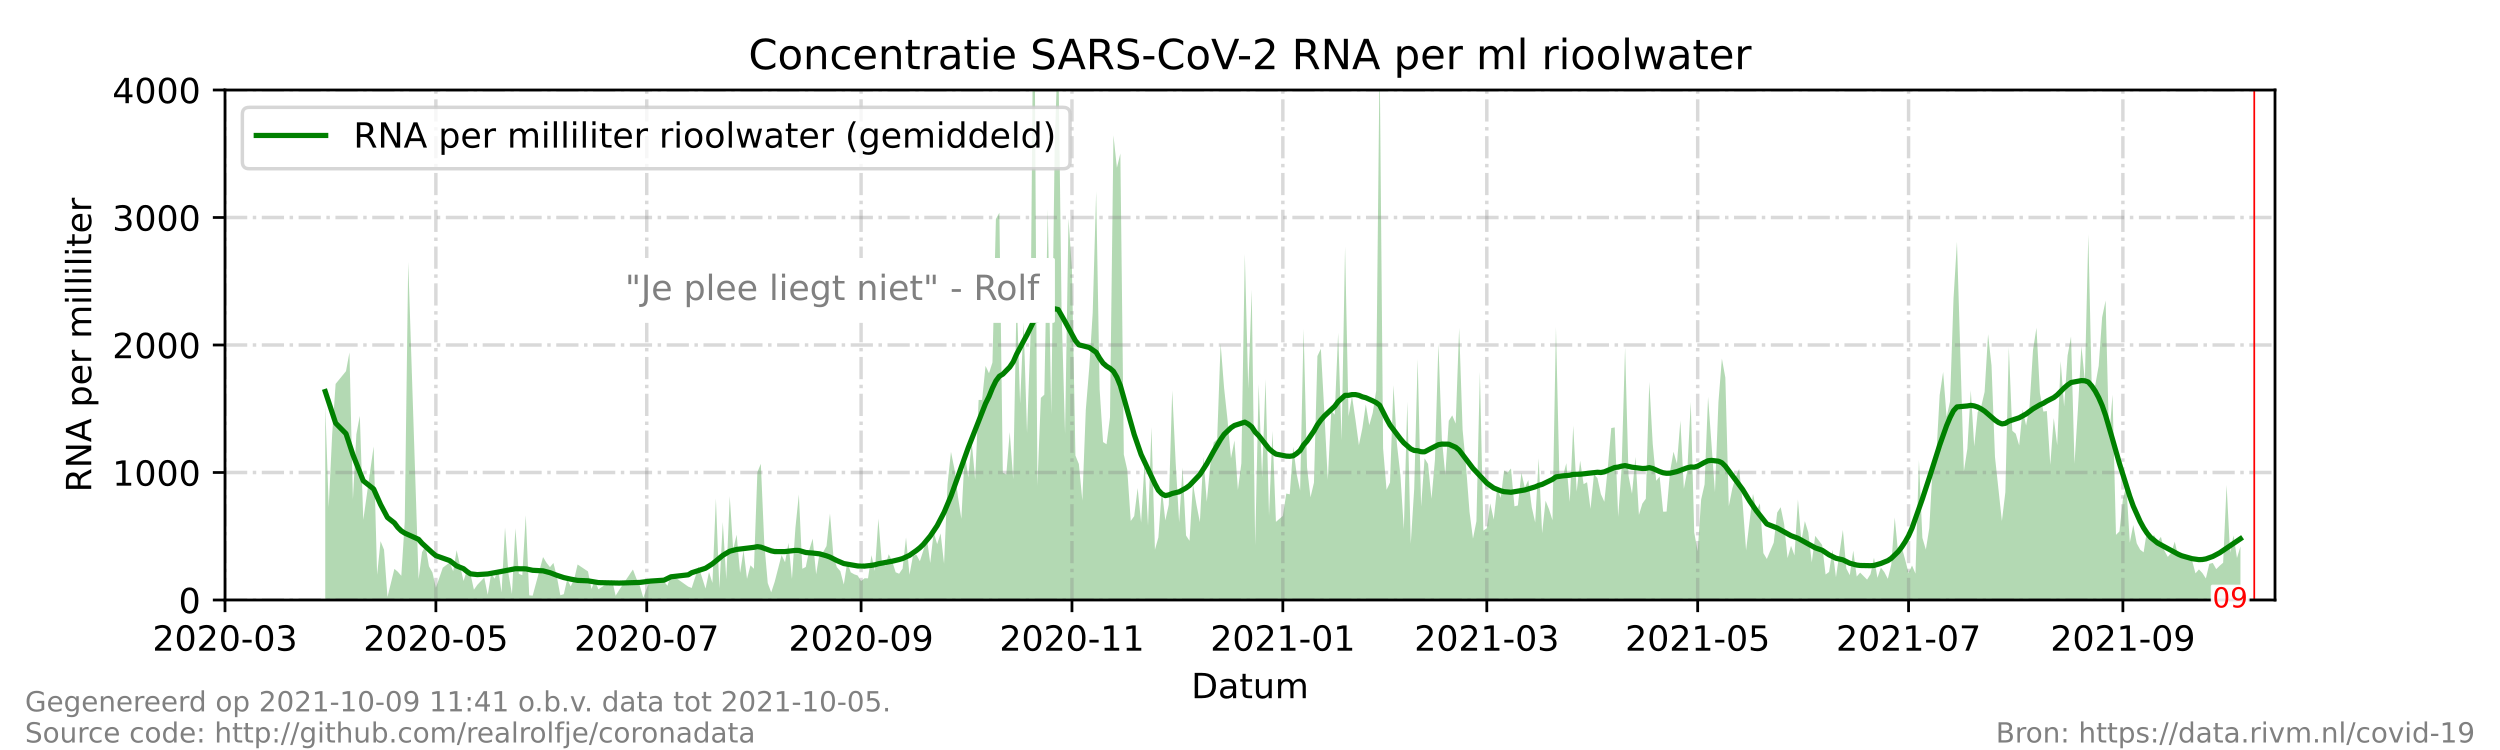 <?xml version="1.0" encoding="utf-8" standalone="no"?>
<!DOCTYPE svg PUBLIC "-//W3C//DTD SVG 1.1//EN"
  "http://www.w3.org/Graphics/SVG/1.1/DTD/svg11.dtd">
<!-- Created with matplotlib (https://matplotlib.org/) -->
<svg height="216pt" version="1.1" viewBox="0 0 720 216" width="720pt" xmlns="http://www.w3.org/2000/svg" xmlns:xlink="http://www.w3.org/1999/xlink">
 <defs>
  <style type="text/css">*{stroke-linecap:butt;stroke-linejoin:round;}</style>
 </defs>
 <g id="figure_1">
  <g id="patch_1">
   <path d="M 0 216 
L 720 216 
L 720 0 
L 0 0 
z
" style="fill:#ffffff;"/>
  </g>
  <g id="axes_1">
   <g id="patch_2">
    <path d="M 64.8 172.8 
L 655.2 172.8 
L 655.2 25.92 
L 64.8 25.92 
z
" style="fill:#ffffff;"/>
   </g>
   <g id="PolyCollection_1">
    <path clip-path="url(#p9b9a5d6f8a)" d="M 93.673 172.8 
L 93.673 172.8 
L 94.668 172.8 
L 95.664 172.8 
L 96.66 172.8 
L 99.647 172.8 
L 100.642 172.8 
L 101.638 172.8 
L 102.633 172.8 
L 103.629 172.8 
L 104.625 172.8 
L 107.611 172.8 
L 108.607 172.8 
L 109.603 172.8 
L 110.598 172.8 
L 111.594 172.8 
L 113.585 172.8 
L 114.581 172.8 
L 115.576 172.8 
L 116.572 172.8 
L 117.568 172.8 
L 120.554 172.8 
L 121.55 172.8 
L 122.546 172.8 
L 123.541 172.8 
L 124.537 172.8 
L 125.533 172.8 
L 127.524 172.8 
L 129.515 172.8 
L 130.511 172.8 
L 131.506 172.8 
L 133.497 172.8 
L 134.493 172.8 
L 135.489 172.8 
L 136.484 172.8 
L 137.48 172.8 
L 139.471 172.8 
L 140.467 172.8 
L 141.462 172.8 
L 142.458 172.8 
L 143.454 172.8 
L 144.449 172.8 
L 145.445 172.8 
L 146.44 172.8 
L 147.436 172.8 
L 148.432 172.8 
L 149.427 172.8 
L 150.423 172.8 
L 151.419 172.8 
L 152.414 172.8 
L 153.41 172.8 
L 156.397 172.8 
L 157.392 172.8 
L 158.388 172.8 
L 159.383 172.8 
L 160.379 172.8 
L 161.375 172.8 
L 162.37 172.8 
L 163.366 172.8 
L 164.362 172.8 
L 165.357 172.8 
L 166.353 172.8 
L 169.34 172.8 
L 170.335 172.8 
L 171.331 172.8 
L 172.326 172.8 
L 176.309 172.8 
L 177.305 172.8 
L 178.3 172.8 
L 182.283 172.8 
L 183.278 172.8 
L 184.274 172.8 
L 185.269 172.8 
L 187.261 172.8 
L 191.243 172.8 
L 192.239 172.8 
L 193.234 172.8 
L 198.212 172.8 
L 199.208 172.8 
L 201.199 172.8 
L 203.191 172.8 
L 204.186 172.8 
L 205.182 172.8 
L 206.177 172.8 
L 207.173 172.8 
L 208.169 172.8 
L 209.164 172.8 
L 210.16 172.8 
L 211.155 172.8 
L 212.151 172.8 
L 213.147 172.8 
L 214.142 172.8 
L 215.138 172.8 
L 216.134 172.8 
L 217.129 172.8 
L 218.125 172.8 
L 219.12 172.8 
L 220.116 172.8 
L 221.112 172.8 
L 222.107 172.8 
L 223.103 172.8 
L 225.094 172.8 
L 226.09 172.8 
L 227.085 172.8 
L 228.081 172.8 
L 229.077 172.8 
L 230.072 172.8 
L 231.068 172.8 
L 232.063 172.8 
L 233.059 172.8 
L 234.055 172.8 
L 235.05 172.8 
L 236.046 172.8 
L 237.041 172.8 
L 238.037 172.8 
L 239.033 172.8 
L 240.028 172.8 
L 241.024 172.8 
L 242.02 172.8 
L 243.015 172.8 
L 244.011 172.8 
L 245.006 172.8 
L 246.002 172.8 
L 246.998 172.8 
L 247.993 172.8 
L 248.989 172.8 
L 249.984 172.8 
L 250.98 172.8 
L 251.976 172.8 
L 252.971 172.8 
L 253.967 172.8 
L 254.963 172.8 
L 255.958 172.8 
L 256.954 172.8 
L 257.949 172.8 
L 258.945 172.8 
L 259.941 172.8 
L 260.936 172.8 
L 261.932 172.8 
L 262.927 172.8 
L 263.923 172.8 
L 264.919 172.8 
L 265.914 172.8 
L 266.91 172.8 
L 267.906 172.8 
L 268.901 172.8 
L 269.897 172.8 
L 270.892 172.8 
L 271.888 172.8 
L 272.884 172.8 
L 273.879 172.8 
L 274.875 172.8 
L 275.87 172.8 
L 276.866 172.8 
L 277.862 172.8 
L 278.857 172.8 
L 279.853 172.8 
L 280.849 172.8 
L 281.844 172.8 
L 282.84 172.8 
L 283.835 172.8 
L 284.831 172.8 
L 285.827 172.8 
L 286.822 172.8 
L 287.818 172.8 
L 288.813 172.8 
L 289.809 172.8 
L 290.805 172.8 
L 291.8 172.8 
L 292.796 172.8 
L 293.792 172.8 
L 294.787 172.8 
L 295.783 172.8 
L 296.778 172.8 
L 297.774 172.8 
L 298.77 172.8 
L 299.765 172.8 
L 300.761 172.8 
L 301.756 172.8 
L 302.752 172.8 
L 303.748 172.8 
L 304.743 172.8 
L 305.739 172.8 
L 306.735 172.8 
L 307.73 172.8 
L 308.726 172.8 
L 309.721 172.8 
L 310.717 172.8 
L 311.713 172.8 
L 312.708 172.8 
L 313.704 172.8 
L 314.699 172.8 
L 315.695 172.8 
L 316.691 172.8 
L 317.686 172.8 
L 318.682 172.8 
L 319.678 172.8 
L 320.673 172.8 
L 321.669 172.8 
L 322.664 172.8 
L 323.66 172.8 
L 324.656 172.8 
L 325.651 172.8 
L 326.647 172.8 
L 327.642 172.8 
L 328.638 172.8 
L 329.634 172.8 
L 330.629 172.8 
L 331.625 172.8 
L 332.621 172.8 
L 333.616 172.8 
L 334.612 172.8 
L 335.607 172.8 
L 336.603 172.8 
L 337.599 172.8 
L 338.594 172.8 
L 339.59 172.8 
L 340.585 172.8 
L 341.581 172.8 
L 342.577 172.8 
L 343.572 172.8 
L 344.568 172.8 
L 345.564 172.8 
L 346.559 172.8 
L 347.555 172.8 
L 348.55 172.8 
L 349.546 172.8 
L 350.542 172.8 
L 351.537 172.8 
L 352.533 172.8 
L 353.528 172.8 
L 354.524 172.8 
L 355.52 172.8 
L 356.515 172.8 
L 357.511 172.8 
L 358.507 172.8 
L 359.502 172.8 
L 360.498 172.8 
L 361.493 172.8 
L 362.489 172.8 
L 363.485 172.8 
L 364.48 172.8 
L 365.476 172.8 
L 366.472 172.8 
L 367.467 172.8 
L 369.458 172.8 
L 370.454 172.8 
L 371.45 172.8 
L 372.445 172.8 
L 373.441 172.8 
L 374.436 172.8 
L 375.432 172.8 
L 376.428 172.8 
L 377.423 172.8 
L 378.419 172.8 
L 379.415 172.8 
L 380.41 172.8 
L 381.406 172.8 
L 382.401 172.8 
L 383.397 172.8 
L 384.393 172.8 
L 385.388 172.8 
L 386.384 172.8 
L 387.379 172.8 
L 388.375 172.8 
L 389.371 172.8 
L 390.366 172.8 
L 391.362 172.8 
L 392.358 172.8 
L 393.353 172.8 
L 394.349 172.8 
L 395.344 172.8 
L 396.34 172.8 
L 397.336 172.8 
L 398.331 172.8 
L 399.327 172.8 
L 400.322 172.8 
L 401.318 172.8 
L 402.314 172.8 
L 403.309 172.8 
L 404.305 172.8 
L 405.301 172.8 
L 406.296 172.8 
L 407.292 172.8 
L 408.287 172.8 
L 409.283 172.8 
L 410.279 172.8 
L 411.274 172.8 
L 412.27 172.8 
L 413.265 172.8 
L 414.261 172.8 
L 415.257 172.8 
L 416.252 172.8 
L 417.248 172.8 
L 418.244 172.8 
L 419.239 172.8 
L 420.235 172.8 
L 421.23 172.8 
L 422.226 172.8 
L 423.222 172.8 
L 424.217 172.8 
L 425.213 172.8 
L 426.208 172.8 
L 427.204 172.8 
L 428.2 172.8 
L 429.195 172.8 
L 430.191 172.8 
L 431.187 172.8 
L 432.182 172.8 
L 433.178 172.8 
L 434.173 172.8 
L 435.169 172.8 
L 436.165 172.8 
L 437.16 172.8 
L 438.156 172.8 
L 439.151 172.8 
L 440.147 172.8 
L 441.143 172.8 
L 442.138 172.8 
L 443.134 172.8 
L 444.13 172.8 
L 445.125 172.8 
L 446.121 172.8 
L 447.116 172.8 
L 448.112 172.8 
L 449.108 172.8 
L 450.103 172.8 
L 451.099 172.8 
L 452.094 172.8 
L 453.09 172.8 
L 454.086 172.8 
L 455.081 172.8 
L 456.077 172.8 
L 457.073 172.8 
L 458.068 172.8 
L 459.064 172.8 
L 460.059 172.8 
L 461.055 172.8 
L 462.051 172.8 
L 463.046 172.8 
L 464.042 172.8 
L 465.037 172.8 
L 466.033 172.8 
L 467.029 172.8 
L 468.024 172.8 
L 469.02 172.8 
L 470.016 172.8 
L 471.011 172.8 
L 472.007 172.8 
L 473.002 172.8 
L 473.998 172.8 
L 474.994 172.8 
L 475.989 172.8 
L 476.985 172.8 
L 477.98 172.8 
L 478.976 172.8 
L 479.972 172.8 
L 480.967 172.8 
L 481.963 172.8 
L 482.959 172.8 
L 483.954 172.8 
L 484.95 172.8 
L 485.945 172.8 
L 486.941 172.8 
L 487.937 172.8 
L 488.932 172.8 
L 489.928 172.8 
L 490.923 172.8 
L 491.919 172.8 
L 492.915 172.8 
L 493.91 172.8 
L 494.906 172.8 
L 495.902 172.8 
L 496.897 172.8 
L 497.893 172.8 
L 498.888 172.8 
L 499.884 172.8 
L 500.88 172.8 
L 501.875 172.8 
L 502.871 172.8 
L 503.866 172.8 
L 504.862 172.8 
L 505.858 172.8 
L 506.853 172.8 
L 507.849 172.8 
L 508.845 172.8 
L 510.836 172.8 
L 511.831 172.8 
L 512.827 172.8 
L 513.823 172.8 
L 514.818 172.8 
L 515.814 172.8 
L 516.809 172.8 
L 517.805 172.8 
L 518.801 172.8 
L 519.796 172.8 
L 520.792 172.8 
L 521.788 172.8 
L 522.783 172.8 
L 524.774 172.8 
L 525.77 172.8 
L 526.766 172.8 
L 527.761 172.8 
L 528.757 172.8 
L 530.748 172.8 
L 531.744 172.8 
L 532.739 172.8 
L 533.735 172.8 
L 534.731 172.8 
L 535.726 172.8 
L 537.717 172.8 
L 538.713 172.8 
L 539.709 172.8 
L 540.704 172.8 
L 541.7 172.8 
L 542.695 172.8 
L 543.691 172.8 
L 544.687 172.8 
L 545.682 172.8 
L 546.678 172.8 
L 547.674 172.8 
L 548.669 172.8 
L 549.665 172.8 
L 550.66 172.8 
L 551.656 172.8 
L 552.652 172.8 
L 553.647 172.8 
L 554.643 172.8 
L 555.638 172.8 
L 556.634 172.8 
L 557.63 172.8 
L 558.625 172.8 
L 559.621 172.8 
L 560.617 172.8 
L 561.612 172.8 
L 562.608 172.8 
L 563.603 172.8 
L 565.595 172.8 
L 566.59 172.8 
L 567.586 172.8 
L 568.581 172.8 
L 569.577 172.8 
L 570.573 172.8 
L 571.568 172.8 
L 572.564 172.8 
L 573.56 172.8 
L 574.555 172.8 
L 575.551 172.8 
L 576.546 172.8 
L 577.542 172.8 
L 578.538 172.8 
L 579.533 172.8 
L 580.529 172.8 
L 581.524 172.8 
L 582.52 172.8 
L 583.516 172.8 
L 584.511 172.8 
L 585.507 172.8 
L 586.503 172.8 
L 587.498 172.8 
L 588.494 172.8 
L 589.489 172.8 
L 590.485 172.8 
L 591.481 172.8 
L 592.476 172.8 
L 593.472 172.8 
L 594.467 172.8 
L 595.463 172.8 
L 596.459 172.8 
L 597.454 172.8 
L 598.45 172.8 
L 599.446 172.8 
L 600.441 172.8 
L 601.437 172.8 
L 602.432 172.8 
L 603.428 172.8 
L 604.424 172.8 
L 605.419 172.8 
L 606.415 172.8 
L 607.41 172.8 
L 608.406 172.8 
L 609.402 172.8 
L 610.397 172.8 
L 611.393 172.8 
L 612.389 172.8 
L 613.384 172.8 
L 614.38 172.8 
L 615.375 172.8 
L 616.371 172.8 
L 617.367 172.8 
L 618.362 172.8 
L 619.358 172.8 
L 620.353 172.8 
L 621.349 172.8 
L 622.345 172.8 
L 623.34 172.8 
L 624.336 172.8 
L 625.332 172.8 
L 626.327 172.8 
L 627.323 172.8 
L 628.318 172.8 
L 629.314 172.8 
L 630.31 172.8 
L 631.305 172.8 
L 632.301 172.8 
L 633.296 172.8 
L 634.292 172.8 
L 635.288 172.8 
L 636.283 172.8 
L 637.279 172.8 
L 638.275 172.8 
L 639.27 172.8 
L 640.266 172.8 
L 641.261 172.8 
L 642.257 172.8 
L 643.253 172.8 
L 644.248 172.8 
L 645.244 172.8 
L 645.244 172.8 
L 645.244 157.386 
L 644.248 160.72 
L 643.253 154.176 
L 642.257 159.149 
L 641.261 139.663 
L 640.266 162.06 
L 639.27 162.928 
L 638.275 163.911 
L 637.279 162.121 
L 636.283 162.401 
L 635.288 166.599 
L 634.292 165.039 
L 633.296 163.979 
L 632.301 165.132 
L 631.305 161.365 
L 630.31 160.511 
L 629.314 159.668 
L 628.318 159.422 
L 627.323 160.305 
L 626.327 155.993 
L 625.332 159.146 
L 624.336 160.384 
L 623.34 158.565 
L 622.345 154.609 
L 621.349 156.038 
L 620.353 154.065 
L 619.358 155.445 
L 618.362 152.588 
L 617.367 159.071 
L 616.371 158.311 
L 615.375 156.481 
L 614.38 151.198 
L 613.384 156.308 
L 612.389 139.804 
L 611.393 143.778 
L 610.397 153.052 
L 609.402 154.038 
L 608.406 113.673 
L 607.41 126.552 
L 606.415 86.556 
L 605.419 91.367 
L 604.424 105.363 
L 603.428 110.947 
L 602.432 112.115 
L 601.437 67.484 
L 600.441 109.566 
L 599.446 99.674 
L 598.45 117.703 
L 597.454 133.575 
L 596.459 96.914 
L 595.463 102.427 
L 594.467 117.063 
L 593.472 103.975 
L 592.476 128.231 
L 591.481 120.401 
L 590.485 133.881 
L 589.489 118.374 
L 588.494 118.544 
L 587.498 113.231 
L 586.503 94.393 
L 585.507 100.81 
L 584.511 116.983 
L 583.516 122.566 
L 582.52 117.94 
L 581.524 128.276 
L 580.529 124.907 
L 579.533 124.05 
L 578.538 99.893 
L 577.542 141.761 
L 576.546 150.068 
L 575.551 140.839 
L 574.555 131.635 
L 573.56 105.299 
L 572.564 96.246 
L 571.568 112.877 
L 570.573 117.094 
L 569.577 118.679 
L 568.581 128.587 
L 567.586 112.395 
L 566.59 129.273 
L 565.595 135.748 
L 563.603 69.624 
L 562.608 86.11 
L 561.612 115.621 
L 560.617 120.084 
L 559.621 107.107 
L 558.625 113.775 
L 557.63 131.658 
L 556.634 133.732 
L 555.638 152.113 
L 554.643 158.279 
L 553.647 154.895 
L 552.652 132.473 
L 551.656 165.203 
L 550.66 162.866 
L 549.665 165.045 
L 548.669 161.124 
L 547.674 157.473 
L 546.678 159.381 
L 545.682 149.039 
L 544.687 162.578 
L 543.691 166.706 
L 542.695 164.762 
L 541.7 163.466 
L 540.704 166.408 
L 539.709 160.647 
L 538.713 165.344 
L 537.717 166.933 
L 535.726 164.908 
L 534.731 166.048 
L 533.735 158.565 
L 532.739 165.652 
L 531.744 163.717 
L 530.748 152.602 
L 528.757 166.231 
L 527.761 158.37 
L 526.766 164.722 
L 525.77 165.455 
L 524.774 156.943 
L 522.783 154.318 
L 521.788 161.941 
L 520.792 153.307 
L 519.796 150.073 
L 518.801 155.84 
L 517.805 143.824 
L 516.809 159.958 
L 515.814 157.182 
L 514.818 160.724 
L 513.823 150.877 
L 512.827 146.073 
L 511.831 147.624 
L 510.836 156.279 
L 508.845 160.98 
L 507.849 159.296 
L 506.853 144.976 
L 505.858 147.069 
L 504.862 142.241 
L 503.866 150.252 
L 502.871 158.487 
L 501.875 144.834 
L 500.88 135.027 
L 499.884 137.387 
L 498.888 140.765 
L 497.893 145.787 
L 496.897 108.755 
L 495.902 103.262 
L 494.906 115.854 
L 493.91 141.746 
L 492.915 127.974 
L 491.919 114.265 
L 490.923 139.502 
L 489.928 143.862 
L 488.932 158.803 
L 487.937 153.367 
L 486.941 115.731 
L 485.945 135.552 
L 484.95 140.782 
L 483.954 121.149 
L 482.959 133.512 
L 481.963 130.091 
L 480.967 135.881 
L 479.972 147.346 
L 478.976 147.359 
L 477.98 137.245 
L 476.985 138.463 
L 475.989 127.871 
L 474.994 110 
L 473.998 143.626 
L 473.002 145.034 
L 472.007 148.298 
L 471.011 131.583 
L 470.016 142.22 
L 469.02 137.022 
L 468.024 100.001 
L 467.029 134.666 
L 466.033 148.856 
L 465.037 123.085 
L 464.042 123.289 
L 463.046 134.702 
L 462.051 144.519 
L 461.055 142.3 
L 460.059 137.706 
L 459.064 136.595 
L 458.068 146.561 
L 457.073 138.886 
L 456.077 139.429 
L 455.081 132.665 
L 454.086 141.618 
L 453.09 122.584 
L 452.094 144.577 
L 451.099 133.395 
L 450.103 137.274 
L 449.108 137.453 
L 448.112 94.154 
L 447.116 149.837 
L 446.121 146.658 
L 445.125 144.203 
L 444.13 153.593 
L 443.134 131.99 
L 442.138 150.483 
L 441.143 146.063 
L 440.147 138.27 
L 439.151 140.474 
L 438.156 136.174 
L 437.16 145.562 
L 436.165 145.824 
L 435.169 134.918 
L 434.173 136.105 
L 433.178 135.504 
L 432.182 143.412 
L 431.187 140.431 
L 430.191 149.632 
L 429.195 144.981 
L 428.2 152.135 
L 427.204 152.822 
L 426.208 107.094 
L 425.213 150.108 
L 424.217 155.111 
L 423.222 147.418 
L 422.226 134.379 
L 421.23 123.736 
L 420.235 94.453 
L 419.239 122.009 
L 418.244 119.62 
L 417.248 121.189 
L 416.252 136.747 
L 415.257 126.434 
L 414.261 98.953 
L 413.265 132.436 
L 412.27 143.632 
L 411.274 133.625 
L 410.279 131.987 
L 409.283 145.901 
L 408.287 103.401 
L 407.292 140.753 
L 406.296 156.623 
L 405.301 115.693 
L 404.305 152.468 
L 403.309 136.725 
L 402.314 127.88 
L 401.318 110.95 
L 400.322 138.957 
L 399.327 141.071 
L 398.331 129.142 
L 397.336 15.689 
L 396.34 112.518 
L 395.344 118.918 
L 394.349 122.464 
L 393.353 116.446 
L 392.358 123.321 
L 391.362 128.227 
L 390.366 120.804 
L 389.371 114.072 
L 388.375 119.904 
L 387.379 70.995 
L 386.384 126.808 
L 385.388 95.858 
L 384.393 119.418 
L 383.397 118.311 
L 382.401 138.198 
L 381.406 118.671 
L 380.41 100.436 
L 379.415 102.554 
L 378.419 139.021 
L 377.423 143.226 
L 376.428 134.633 
L 375.432 94.713 
L 374.436 141.289 
L 373.441 136.549 
L 372.445 128.651 
L 371.45 142.367 
L 370.454 142.144 
L 369.458 148.582 
L 367.467 150.301 
L 366.472 124.131 
L 365.476 148.464 
L 364.48 109.279 
L 363.485 137.513 
L 362.489 110.618 
L 361.493 157.08 
L 360.498 83.439 
L 359.502 111.984 
L 358.507 73.103 
L 357.511 133.43 
L 356.515 141.102 
L 355.52 126.849 
L 354.524 131.987 
L 353.528 120.91 
L 352.533 111.683 
L 351.537 98.982 
L 350.542 126.49 
L 349.546 127.438 
L 348.55 134.07 
L 347.555 144.534 
L 346.559 131.681 
L 345.564 150.393 
L 344.568 145.278 
L 343.572 139.303 
L 342.577 155.751 
L 341.581 154.233 
L 340.585 134.666 
L 339.59 150.453 
L 338.594 133.212 
L 337.599 112.442 
L 336.603 145.386 
L 335.607 149.907 
L 334.612 140.873 
L 333.616 154.759 
L 332.621 158.326 
L 331.625 122.987 
L 330.629 151.408 
L 329.634 133.081 
L 328.638 150.505 
L 327.642 140.557 
L 326.647 148.639 
L 325.651 150.043 
L 324.656 135.318 
L 323.66 130.896 
L 322.664 44.195 
L 321.669 48.314 
L 320.673 38.96 
L 319.678 120.178 
L 318.682 127.942 
L 317.686 127.312 
L 316.691 112.151 
L 315.695 55.101 
L 314.699 90.11 
L 313.704 105.918 
L 312.708 118.047 
L 311.713 144.181 
L 310.717 133.66 
L 309.721 131.18 
L 308.726 77.768 
L 307.73 62.972 
L 306.735 124.883 
L 305.739 89.663 
L 304.743 10.999 
L 303.748 42.325 
L 302.752 119.379 
L 301.756 60.147 
L 300.761 113.671 
L 299.765 114.58 
L 298.77 139.851 
L 297.774 -22.689 
L 296.778 97.162 
L 295.783 124.686 
L 294.787 92.779 
L 293.792 116.281 
L 292.796 84.918 
L 291.8 138.007 
L 290.805 124.43 
L 289.809 136.679 
L 288.813 136.124 
L 287.818 61.257 
L 286.822 63.074 
L 285.827 104.374 
L 284.831 107.506 
L 283.835 105.391 
L 282.84 115.176 
L 281.844 115.177 
L 280.849 138.17 
L 279.853 127.208 
L 278.857 137.472 
L 277.862 130.375 
L 276.866 149.408 
L 275.87 142.902 
L 274.875 135.046 
L 273.879 130.121 
L 272.884 139.47 
L 271.888 162.341 
L 270.892 153.624 
L 269.897 156.72 
L 268.901 153.244 
L 267.906 162.158 
L 266.91 154.781 
L 265.914 158.55 
L 264.919 161.632 
L 263.923 159.762 
L 262.927 160.108 
L 261.932 165.527 
L 260.936 154.794 
L 259.941 163.75 
L 258.945 165.229 
L 257.949 164.822 
L 256.954 161.647 
L 255.958 159.606 
L 254.963 162.994 
L 253.967 161.884 
L 252.971 149.381 
L 251.976 164.429 
L 250.98 159.889 
L 249.984 166.563 
L 248.989 166.535 
L 247.993 167.355 
L 246.998 165.74 
L 246.002 165.395 
L 245.006 164.825 
L 244.011 161.831 
L 243.015 168.346 
L 242.02 164.5 
L 241.024 163.345 
L 240.028 160.257 
L 239.033 147.865 
L 238.037 157.254 
L 237.041 159.036 
L 236.046 159.196 
L 235.05 165.409 
L 234.055 155.121 
L 233.059 158.398 
L 232.063 163.286 
L 231.068 163.806 
L 230.072 142.402 
L 229.077 152.049 
L 228.081 166.735 
L 227.085 156.343 
L 226.09 161.919 
L 225.094 159.864 
L 223.103 167.583 
L 222.107 170.609 
L 221.112 167.929 
L 220.116 156.555 
L 219.12 133.565 
L 218.125 135.992 
L 217.129 163.817 
L 216.134 162.8 
L 215.138 166.724 
L 214.142 158.481 
L 213.147 165.013 
L 212.151 153.976 
L 211.155 158.265 
L 210.16 142.9 
L 209.164 166.827 
L 208.169 150.346 
L 207.173 169.498 
L 206.177 143.507 
L 205.182 167.884 
L 204.186 164.755 
L 203.191 169.503 
L 201.199 163.178 
L 199.208 169.337 
L 198.212 168.943 
L 193.234 165.412 
L 192.239 168.69 
L 191.243 167.502 
L 187.261 166.852 
L 185.269 172.117 
L 184.274 168.718 
L 183.278 166.637 
L 182.283 164.009 
L 178.3 169.956 
L 177.305 171.573 
L 176.309 167.092 
L 172.326 169.716 
L 171.331 167.099 
L 170.335 169.626 
L 169.34 164.572 
L 166.353 162.566 
L 165.357 166.791 
L 164.362 168.883 
L 163.366 166.818 
L 162.37 171.121 
L 161.375 171.434 
L 160.379 166.078 
L 159.383 162.127 
L 158.388 163.348 
L 157.392 162.075 
L 156.397 160.426 
L 153.41 171.558 
L 152.414 171.454 
L 151.419 148.377 
L 150.423 165.655 
L 149.427 165.27 
L 148.432 152.139 
L 147.436 171.059 
L 146.44 165.213 
L 145.445 151.929 
L 144.449 170.631 
L 143.454 163.842 
L 142.458 166.666 
L 141.462 165.108 
L 140.467 171.312 
L 139.471 166.334 
L 137.48 168.424 
L 136.484 169.84 
L 135.489 165.242 
L 134.493 164.106 
L 133.497 167.33 
L 131.506 158.454 
L 130.511 164.529 
L 129.515 161.972 
L 127.524 163.5 
L 125.533 169.278 
L 124.537 164.882 
L 123.541 163.087 
L 122.546 157.207 
L 121.55 159.025 
L 120.554 166.782 
L 117.568 75.409 
L 116.572 150.172 
L 115.576 165.827 
L 114.581 164.68 
L 113.585 163.825 
L 111.594 171.944 
L 110.598 158.326 
L 109.603 155.862 
L 108.607 165.54 
L 107.611 128.572 
L 104.625 149.722 
L 103.629 119.76 
L 102.633 125.072 
L 101.638 143.832 
L 100.642 101.507 
L 99.647 106.896 
L 96.66 110.558 
L 95.664 125.09 
L 94.668 146.065 
L 93.673 116.734 
z
" style="fill:#008000;fill-opacity:0.3;"/>
   </g>
   <g id="matplotlib.axis_1">
    <g id="xtick_1">
     <g id="line2d_1">
      <path clip-path="url(#p9b9a5d6f8a)" d="M 64.8 172.8 
L 64.8 25.92 
" style="fill:none;stroke:#808080;stroke-dasharray:6.4,1.6,1,1.6;stroke-dashoffset:0;stroke-opacity:0.3;"/>
     </g>
     <g id="line2d_2">
      <defs>
       <path d="M 0 0 
L 0 3.5 
" id="m1e4060727c" style="stroke:#000000;stroke-width:0.8;"/>
      </defs>
      <g>
       <use style="stroke:#000000;stroke-width:0.8;" x="64.8" xlink:href="#m1e4060727c" y="172.8"/>
      </g>
     </g>
     <g id="text_1">
      <!-- 2020-03 -->
      <g transform="translate(43.909 187.398)scale(0.1 -0.1)">
       <defs>
        <path d="M 19.188 8.297 
L 53.609 8.297 
L 53.609 0 
L 7.328 0 
L 7.328 8.297 
Q 12.938 14.109 22.625 23.891 
Q 32.328 33.688 34.812 36.531 
Q 39.547 41.844 41.422 45.531 
Q 43.312 49.219 43.312 52.781 
Q 43.312 58.594 39.234 62.25 
Q 35.156 65.922 28.609 65.922 
Q 23.969 65.922 18.812 64.312 
Q 13.672 62.703 7.812 59.422 
L 7.812 69.391 
Q 13.766 71.781 18.938 73 
Q 24.125 74.219 28.422 74.219 
Q 39.75 74.219 46.484 68.547 
Q 53.219 62.891 53.219 53.422 
Q 53.219 48.922 51.531 44.891 
Q 49.859 40.875 45.406 35.406 
Q 44.188 33.984 37.641 27.219 
Q 31.109 20.453 19.188 8.297 
z
" id="DejaVuSans-50"/>
        <path d="M 31.781 66.406 
Q 24.172 66.406 20.328 58.906 
Q 16.5 51.422 16.5 36.375 
Q 16.5 21.391 20.328 13.891 
Q 24.172 6.391 31.781 6.391 
Q 39.453 6.391 43.281 13.891 
Q 47.125 21.391 47.125 36.375 
Q 47.125 51.422 43.281 58.906 
Q 39.453 66.406 31.781 66.406 
z
M 31.781 74.219 
Q 44.047 74.219 50.516 64.516 
Q 56.984 54.828 56.984 36.375 
Q 56.984 17.969 50.516 8.266 
Q 44.047 -1.422 31.781 -1.422 
Q 19.531 -1.422 13.062 8.266 
Q 6.594 17.969 6.594 36.375 
Q 6.594 54.828 13.062 64.516 
Q 19.531 74.219 31.781 74.219 
z
" id="DejaVuSans-48"/>
        <path d="M 4.891 31.391 
L 31.203 31.391 
L 31.203 23.391 
L 4.891 23.391 
z
" id="DejaVuSans-45"/>
        <path d="M 40.578 39.312 
Q 47.656 37.797 51.625 33 
Q 55.609 28.219 55.609 21.188 
Q 55.609 10.406 48.188 4.484 
Q 40.766 -1.422 27.094 -1.422 
Q 22.516 -1.422 17.656 -0.516 
Q 12.797 0.391 7.625 2.203 
L 7.625 11.719 
Q 11.719 9.328 16.594 8.109 
Q 21.484 6.891 26.812 6.891 
Q 36.078 6.891 40.938 10.547 
Q 45.797 14.203 45.797 21.188 
Q 45.797 27.641 41.281 31.266 
Q 36.766 34.906 28.719 34.906 
L 20.219 34.906 
L 20.219 43.016 
L 29.109 43.016 
Q 36.375 43.016 40.234 45.922 
Q 44.094 48.828 44.094 54.297 
Q 44.094 59.906 40.109 62.906 
Q 36.141 65.922 28.719 65.922 
Q 24.656 65.922 20.016 65.031 
Q 15.375 64.156 9.812 62.312 
L 9.812 71.094 
Q 15.438 72.656 20.344 73.438 
Q 25.25 74.219 29.594 74.219 
Q 40.828 74.219 47.359 69.109 
Q 53.906 64.016 53.906 55.328 
Q 53.906 49.266 50.438 45.094 
Q 46.969 40.922 40.578 39.312 
z
" id="DejaVuSans-51"/>
       </defs>
       <use xlink:href="#DejaVuSans-50"/>
       <use x="63.623" xlink:href="#DejaVuSans-48"/>
       <use x="127.246" xlink:href="#DejaVuSans-50"/>
       <use x="190.869" xlink:href="#DejaVuSans-48"/>
       <use x="254.492" xlink:href="#DejaVuSans-45"/>
       <use x="290.576" xlink:href="#DejaVuSans-48"/>
       <use x="354.199" xlink:href="#DejaVuSans-51"/>
      </g>
     </g>
    </g>
    <g id="xtick_2">
     <g id="line2d_3">
      <path clip-path="url(#p9b9a5d6f8a)" d="M 125.533 172.8 
L 125.533 25.92 
" style="fill:none;stroke:#808080;stroke-dasharray:6.4,1.6,1,1.6;stroke-dashoffset:0;stroke-opacity:0.3;"/>
     </g>
     <g id="line2d_4">
      <g>
       <use style="stroke:#000000;stroke-width:0.8;" x="125.533" xlink:href="#m1e4060727c" y="172.8"/>
      </g>
     </g>
     <g id="text_2">
      <!-- 2020-05 -->
      <g transform="translate(104.641 187.398)scale(0.1 -0.1)">
       <defs>
        <path d="M 10.797 72.906 
L 49.516 72.906 
L 49.516 64.594 
L 19.828 64.594 
L 19.828 46.734 
Q 21.969 47.469 24.109 47.828 
Q 26.266 48.188 28.422 48.188 
Q 40.625 48.188 47.75 41.5 
Q 54.891 34.812 54.891 23.391 
Q 54.891 11.625 47.562 5.094 
Q 40.234 -1.422 26.906 -1.422 
Q 22.312 -1.422 17.547 -0.641 
Q 12.797 0.141 7.719 1.703 
L 7.719 11.625 
Q 12.109 9.234 16.797 8.062 
Q 21.484 6.891 26.703 6.891 
Q 35.156 6.891 40.078 11.328 
Q 45.016 15.766 45.016 23.391 
Q 45.016 31 40.078 35.438 
Q 35.156 39.891 26.703 39.891 
Q 22.75 39.891 18.812 39.016 
Q 14.891 38.141 10.797 36.281 
z
" id="DejaVuSans-53"/>
       </defs>
       <use xlink:href="#DejaVuSans-50"/>
       <use x="63.623" xlink:href="#DejaVuSans-48"/>
       <use x="127.246" xlink:href="#DejaVuSans-50"/>
       <use x="190.869" xlink:href="#DejaVuSans-48"/>
       <use x="254.492" xlink:href="#DejaVuSans-45"/>
       <use x="290.576" xlink:href="#DejaVuSans-48"/>
       <use x="354.199" xlink:href="#DejaVuSans-53"/>
      </g>
     </g>
    </g>
    <g id="xtick_3">
     <g id="line2d_5">
      <path clip-path="url(#p9b9a5d6f8a)" d="M 186.265 172.8 
L 186.265 25.92 
" style="fill:none;stroke:#808080;stroke-dasharray:6.4,1.6,1,1.6;stroke-dashoffset:0;stroke-opacity:0.3;"/>
     </g>
     <g id="line2d_6">
      <g>
       <use style="stroke:#000000;stroke-width:0.8;" x="186.265" xlink:href="#m1e4060727c" y="172.8"/>
      </g>
     </g>
     <g id="text_3">
      <!-- 2020-07 -->
      <g transform="translate(165.374 187.398)scale(0.1 -0.1)">
       <defs>
        <path d="M 8.203 72.906 
L 55.078 72.906 
L 55.078 68.703 
L 28.609 0 
L 18.312 0 
L 43.219 64.594 
L 8.203 64.594 
z
" id="DejaVuSans-55"/>
       </defs>
       <use xlink:href="#DejaVuSans-50"/>
       <use x="63.623" xlink:href="#DejaVuSans-48"/>
       <use x="127.246" xlink:href="#DejaVuSans-50"/>
       <use x="190.869" xlink:href="#DejaVuSans-48"/>
       <use x="254.492" xlink:href="#DejaVuSans-45"/>
       <use x="290.576" xlink:href="#DejaVuSans-48"/>
       <use x="354.199" xlink:href="#DejaVuSans-55"/>
      </g>
     </g>
    </g>
    <g id="xtick_4">
     <g id="line2d_7">
      <path clip-path="url(#p9b9a5d6f8a)" d="M 247.993 172.8 
L 247.993 25.92 
" style="fill:none;stroke:#808080;stroke-dasharray:6.4,1.6,1,1.6;stroke-dashoffset:0;stroke-opacity:0.3;"/>
     </g>
     <g id="line2d_8">
      <g>
       <use style="stroke:#000000;stroke-width:0.8;" x="247.993" xlink:href="#m1e4060727c" y="172.8"/>
      </g>
     </g>
     <g id="text_4">
      <!-- 2020-09 -->
      <g transform="translate(227.102 187.398)scale(0.1 -0.1)">
       <defs>
        <path d="M 10.984 1.516 
L 10.984 10.5 
Q 14.703 8.734 18.5 7.812 
Q 22.312 6.891 25.984 6.891 
Q 35.75 6.891 40.891 13.453 
Q 46.047 20.016 46.781 33.406 
Q 43.953 29.203 39.594 26.953 
Q 35.25 24.703 29.984 24.703 
Q 19.047 24.703 12.672 31.312 
Q 6.297 37.938 6.297 49.422 
Q 6.297 60.641 12.938 67.422 
Q 19.578 74.219 30.609 74.219 
Q 43.266 74.219 49.922 64.516 
Q 56.594 54.828 56.594 36.375 
Q 56.594 19.141 48.406 8.859 
Q 40.234 -1.422 26.422 -1.422 
Q 22.703 -1.422 18.891 -0.688 
Q 15.094 0.047 10.984 1.516 
z
M 30.609 32.422 
Q 37.25 32.422 41.125 36.953 
Q 45.016 41.5 45.016 49.422 
Q 45.016 57.281 41.125 61.844 
Q 37.25 66.406 30.609 66.406 
Q 23.969 66.406 20.094 61.844 
Q 16.219 57.281 16.219 49.422 
Q 16.219 41.5 20.094 36.953 
Q 23.969 32.422 30.609 32.422 
z
" id="DejaVuSans-57"/>
       </defs>
       <use xlink:href="#DejaVuSans-50"/>
       <use x="63.623" xlink:href="#DejaVuSans-48"/>
       <use x="127.246" xlink:href="#DejaVuSans-50"/>
       <use x="190.869" xlink:href="#DejaVuSans-48"/>
       <use x="254.492" xlink:href="#DejaVuSans-45"/>
       <use x="290.576" xlink:href="#DejaVuSans-48"/>
       <use x="354.199" xlink:href="#DejaVuSans-57"/>
      </g>
     </g>
    </g>
    <g id="xtick_5">
     <g id="line2d_9">
      <path clip-path="url(#p9b9a5d6f8a)" d="M 308.726 172.8 
L 308.726 25.92 
" style="fill:none;stroke:#808080;stroke-dasharray:6.4,1.6,1,1.6;stroke-dashoffset:0;stroke-opacity:0.3;"/>
     </g>
     <g id="line2d_10">
      <g>
       <use style="stroke:#000000;stroke-width:0.8;" x="308.726" xlink:href="#m1e4060727c" y="172.8"/>
      </g>
     </g>
     <g id="text_5">
      <!-- 2020-11 -->
      <g transform="translate(287.834 187.398)scale(0.1 -0.1)">
       <defs>
        <path d="M 12.406 8.297 
L 28.516 8.297 
L 28.516 63.922 
L 10.984 60.406 
L 10.984 69.391 
L 28.422 72.906 
L 38.281 72.906 
L 38.281 8.297 
L 54.391 8.297 
L 54.391 0 
L 12.406 0 
z
" id="DejaVuSans-49"/>
       </defs>
       <use xlink:href="#DejaVuSans-50"/>
       <use x="63.623" xlink:href="#DejaVuSans-48"/>
       <use x="127.246" xlink:href="#DejaVuSans-50"/>
       <use x="190.869" xlink:href="#DejaVuSans-48"/>
       <use x="254.492" xlink:href="#DejaVuSans-45"/>
       <use x="290.576" xlink:href="#DejaVuSans-49"/>
       <use x="354.199" xlink:href="#DejaVuSans-49"/>
      </g>
     </g>
    </g>
    <g id="xtick_6">
     <g id="line2d_11">
      <path clip-path="url(#p9b9a5d6f8a)" d="M 369.458 172.8 
L 369.458 25.92 
" style="fill:none;stroke:#808080;stroke-dasharray:6.4,1.6,1,1.6;stroke-dashoffset:0;stroke-opacity:0.3;"/>
     </g>
     <g id="line2d_12">
      <g>
       <use style="stroke:#000000;stroke-width:0.8;" x="369.458" xlink:href="#m1e4060727c" y="172.8"/>
      </g>
     </g>
     <g id="text_6">
      <!-- 2021-01 -->
      <g transform="translate(348.567 187.398)scale(0.1 -0.1)">
       <use xlink:href="#DejaVuSans-50"/>
       <use x="63.623" xlink:href="#DejaVuSans-48"/>
       <use x="127.246" xlink:href="#DejaVuSans-50"/>
       <use x="190.869" xlink:href="#DejaVuSans-49"/>
       <use x="254.492" xlink:href="#DejaVuSans-45"/>
       <use x="290.576" xlink:href="#DejaVuSans-48"/>
       <use x="354.199" xlink:href="#DejaVuSans-49"/>
      </g>
     </g>
    </g>
    <g id="xtick_7">
     <g id="line2d_13">
      <path clip-path="url(#p9b9a5d6f8a)" d="M 428.2 172.8 
L 428.2 25.92 
" style="fill:none;stroke:#808080;stroke-dasharray:6.4,1.6,1,1.6;stroke-dashoffset:0;stroke-opacity:0.3;"/>
     </g>
     <g id="line2d_14">
      <g>
       <use style="stroke:#000000;stroke-width:0.8;" x="428.2" xlink:href="#m1e4060727c" y="172.8"/>
      </g>
     </g>
     <g id="text_7">
      <!-- 2021-03 -->
      <g transform="translate(407.308 187.398)scale(0.1 -0.1)">
       <use xlink:href="#DejaVuSans-50"/>
       <use x="63.623" xlink:href="#DejaVuSans-48"/>
       <use x="127.246" xlink:href="#DejaVuSans-50"/>
       <use x="190.869" xlink:href="#DejaVuSans-49"/>
       <use x="254.492" xlink:href="#DejaVuSans-45"/>
       <use x="290.576" xlink:href="#DejaVuSans-48"/>
       <use x="354.199" xlink:href="#DejaVuSans-51"/>
      </g>
     </g>
    </g>
    <g id="xtick_8">
     <g id="line2d_15">
      <path clip-path="url(#p9b9a5d6f8a)" d="M 488.932 172.8 
L 488.932 25.92 
" style="fill:none;stroke:#808080;stroke-dasharray:6.4,1.6,1,1.6;stroke-dashoffset:0;stroke-opacity:0.3;"/>
     </g>
     <g id="line2d_16">
      <g>
       <use style="stroke:#000000;stroke-width:0.8;" x="488.932" xlink:href="#m1e4060727c" y="172.8"/>
      </g>
     </g>
     <g id="text_8">
      <!-- 2021-05 -->
      <g transform="translate(468.041 187.398)scale(0.1 -0.1)">
       <use xlink:href="#DejaVuSans-50"/>
       <use x="63.623" xlink:href="#DejaVuSans-48"/>
       <use x="127.246" xlink:href="#DejaVuSans-50"/>
       <use x="190.869" xlink:href="#DejaVuSans-49"/>
       <use x="254.492" xlink:href="#DejaVuSans-45"/>
       <use x="290.576" xlink:href="#DejaVuSans-48"/>
       <use x="354.199" xlink:href="#DejaVuSans-53"/>
      </g>
     </g>
    </g>
    <g id="xtick_9">
     <g id="line2d_17">
      <path clip-path="url(#p9b9a5d6f8a)" d="M 549.665 172.8 
L 549.665 25.92 
" style="fill:none;stroke:#808080;stroke-dasharray:6.4,1.6,1,1.6;stroke-dashoffset:0;stroke-opacity:0.3;"/>
     </g>
     <g id="line2d_18">
      <g>
       <use style="stroke:#000000;stroke-width:0.8;" x="549.665" xlink:href="#m1e4060727c" y="172.8"/>
      </g>
     </g>
     <g id="text_9">
      <!-- 2021-07 -->
      <g transform="translate(528.773 187.398)scale(0.1 -0.1)">
       <use xlink:href="#DejaVuSans-50"/>
       <use x="63.623" xlink:href="#DejaVuSans-48"/>
       <use x="127.246" xlink:href="#DejaVuSans-50"/>
       <use x="190.869" xlink:href="#DejaVuSans-49"/>
       <use x="254.492" xlink:href="#DejaVuSans-45"/>
       <use x="290.576" xlink:href="#DejaVuSans-48"/>
       <use x="354.199" xlink:href="#DejaVuSans-55"/>
      </g>
     </g>
    </g>
    <g id="xtick_10">
     <g id="line2d_19">
      <path clip-path="url(#p9b9a5d6f8a)" d="M 611.393 172.8 
L 611.393 25.92 
" style="fill:none;stroke:#808080;stroke-dasharray:6.4,1.6,1,1.6;stroke-dashoffset:0;stroke-opacity:0.3;"/>
     </g>
     <g id="line2d_20">
      <g>
       <use style="stroke:#000000;stroke-width:0.8;" x="611.393" xlink:href="#m1e4060727c" y="172.8"/>
      </g>
     </g>
     <g id="text_10">
      <!-- 2021-09 -->
      <g transform="translate(590.502 187.398)scale(0.1 -0.1)">
       <use xlink:href="#DejaVuSans-50"/>
       <use x="63.623" xlink:href="#DejaVuSans-48"/>
       <use x="127.246" xlink:href="#DejaVuSans-50"/>
       <use x="190.869" xlink:href="#DejaVuSans-49"/>
       <use x="254.492" xlink:href="#DejaVuSans-45"/>
       <use x="290.576" xlink:href="#DejaVuSans-48"/>
       <use x="354.199" xlink:href="#DejaVuSans-57"/>
      </g>
     </g>
    </g>
    <g id="text_11">
     <!-- Datum -->
     <g transform="translate(343.087 201.077)scale(0.1 -0.1)">
      <defs>
       <path d="M 19.672 64.797 
L 19.672 8.109 
L 31.594 8.109 
Q 46.688 8.109 53.688 14.938 
Q 60.688 21.781 60.688 36.531 
Q 60.688 51.172 53.688 57.984 
Q 46.688 64.797 31.594 64.797 
z
M 9.812 72.906 
L 30.078 72.906 
Q 51.266 72.906 61.172 64.094 
Q 71.094 55.281 71.094 36.531 
Q 71.094 17.672 61.125 8.828 
Q 51.172 0 30.078 0 
L 9.812 0 
z
" id="DejaVuSans-68"/>
       <path d="M 34.281 27.484 
Q 23.391 27.484 19.188 25 
Q 14.984 22.516 14.984 16.5 
Q 14.984 11.719 18.141 8.906 
Q 21.297 6.109 26.703 6.109 
Q 34.188 6.109 38.703 11.406 
Q 43.219 16.703 43.219 25.484 
L 43.219 27.484 
z
M 52.203 31.203 
L 52.203 0 
L 43.219 0 
L 43.219 8.297 
Q 40.141 3.328 35.547 0.953 
Q 30.953 -1.422 24.312 -1.422 
Q 15.922 -1.422 10.953 3.297 
Q 6 8.016 6 15.922 
Q 6 25.141 12.172 29.828 
Q 18.359 34.516 30.609 34.516 
L 43.219 34.516 
L 43.219 35.406 
Q 43.219 41.609 39.141 45 
Q 35.062 48.391 27.688 48.391 
Q 23 48.391 18.547 47.266 
Q 14.109 46.141 10.016 43.891 
L 10.016 52.203 
Q 14.938 54.109 19.578 55.047 
Q 24.219 56 28.609 56 
Q 40.484 56 46.344 49.844 
Q 52.203 43.703 52.203 31.203 
z
" id="DejaVuSans-97"/>
       <path d="M 18.312 70.219 
L 18.312 54.688 
L 36.812 54.688 
L 36.812 47.703 
L 18.312 47.703 
L 18.312 18.016 
Q 18.312 11.328 20.141 9.422 
Q 21.969 7.516 27.594 7.516 
L 36.812 7.516 
L 36.812 0 
L 27.594 0 
Q 17.188 0 13.234 3.875 
Q 9.281 7.766 9.281 18.016 
L 9.281 47.703 
L 2.688 47.703 
L 2.688 54.688 
L 9.281 54.688 
L 9.281 70.219 
z
" id="DejaVuSans-116"/>
       <path d="M 8.5 21.578 
L 8.5 54.688 
L 17.484 54.688 
L 17.484 21.922 
Q 17.484 14.156 20.5 10.266 
Q 23.531 6.391 29.594 6.391 
Q 36.859 6.391 41.078 11.031 
Q 45.312 15.672 45.312 23.688 
L 45.312 54.688 
L 54.297 54.688 
L 54.297 0 
L 45.312 0 
L 45.312 8.406 
Q 42.047 3.422 37.719 1 
Q 33.406 -1.422 27.688 -1.422 
Q 18.266 -1.422 13.375 4.438 
Q 8.5 10.297 8.5 21.578 
z
M 31.109 56 
z
" id="DejaVuSans-117"/>
       <path d="M 52 44.188 
Q 55.375 50.25 60.062 53.125 
Q 64.75 56 71.094 56 
Q 79.641 56 84.281 50.016 
Q 88.922 44.047 88.922 33.016 
L 88.922 0 
L 79.891 0 
L 79.891 32.719 
Q 79.891 40.578 77.094 44.375 
Q 74.312 48.188 68.609 48.188 
Q 61.625 48.188 57.562 43.547 
Q 53.516 38.922 53.516 30.906 
L 53.516 0 
L 44.484 0 
L 44.484 32.719 
Q 44.484 40.625 41.703 44.406 
Q 38.922 48.188 33.109 48.188 
Q 26.219 48.188 22.156 43.531 
Q 18.109 38.875 18.109 30.906 
L 18.109 0 
L 9.078 0 
L 9.078 54.688 
L 18.109 54.688 
L 18.109 46.188 
Q 21.188 51.219 25.484 53.609 
Q 29.781 56 35.688 56 
Q 41.656 56 45.828 52.969 
Q 50 49.953 52 44.188 
z
" id="DejaVuSans-109"/>
      </defs>
      <use xlink:href="#DejaVuSans-68"/>
      <use x="77.002" xlink:href="#DejaVuSans-97"/>
      <use x="138.281" xlink:href="#DejaVuSans-116"/>
      <use x="177.49" xlink:href="#DejaVuSans-117"/>
      <use x="240.869" xlink:href="#DejaVuSans-109"/>
     </g>
    </g>
   </g>
   <g id="matplotlib.axis_2">
    <g id="ytick_1">
     <g id="line2d_21">
      <path clip-path="url(#p9b9a5d6f8a)" d="M 64.8 172.8 
L 655.2 172.8 
" style="fill:none;stroke:#808080;stroke-dasharray:6.4,1.6,1,1.6;stroke-dashoffset:0;stroke-opacity:0.3;"/>
     </g>
     <g id="line2d_22">
      <defs>
       <path d="M 0 0 
L -3.5 0 
" id="m83b685abeb" style="stroke:#000000;stroke-width:0.8;"/>
      </defs>
      <g>
       <use style="stroke:#000000;stroke-width:0.8;" x="64.8" xlink:href="#m83b685abeb" y="172.8"/>
      </g>
     </g>
     <g id="text_12">
      <!-- 0 -->
      <g transform="translate(51.438 176.599)scale(0.1 -0.1)">
       <use xlink:href="#DejaVuSans-48"/>
      </g>
     </g>
    </g>
    <g id="ytick_2">
     <g id="line2d_23">
      <path clip-path="url(#p9b9a5d6f8a)" d="M 64.8 136.08 
L 655.2 136.08 
" style="fill:none;stroke:#808080;stroke-dasharray:6.4,1.6,1,1.6;stroke-dashoffset:0;stroke-opacity:0.3;"/>
     </g>
     <g id="line2d_24">
      <g>
       <use style="stroke:#000000;stroke-width:0.8;" x="64.8" xlink:href="#m83b685abeb" y="136.08"/>
      </g>
     </g>
     <g id="text_13">
      <!-- 1000 -->
      <g transform="translate(32.35 139.879)scale(0.1 -0.1)">
       <use xlink:href="#DejaVuSans-49"/>
       <use x="63.623" xlink:href="#DejaVuSans-48"/>
       <use x="127.246" xlink:href="#DejaVuSans-48"/>
       <use x="190.869" xlink:href="#DejaVuSans-48"/>
      </g>
     </g>
    </g>
    <g id="ytick_3">
     <g id="line2d_25">
      <path clip-path="url(#p9b9a5d6f8a)" d="M 64.8 99.36 
L 655.2 99.36 
" style="fill:none;stroke:#808080;stroke-dasharray:6.4,1.6,1,1.6;stroke-dashoffset:0;stroke-opacity:0.3;"/>
     </g>
     <g id="line2d_26">
      <g>
       <use style="stroke:#000000;stroke-width:0.8;" x="64.8" xlink:href="#m83b685abeb" y="99.36"/>
      </g>
     </g>
     <g id="text_14">
      <!-- 2000 -->
      <g transform="translate(32.35 103.159)scale(0.1 -0.1)">
       <use xlink:href="#DejaVuSans-50"/>
       <use x="63.623" xlink:href="#DejaVuSans-48"/>
       <use x="127.246" xlink:href="#DejaVuSans-48"/>
       <use x="190.869" xlink:href="#DejaVuSans-48"/>
      </g>
     </g>
    </g>
    <g id="ytick_4">
     <g id="line2d_27">
      <path clip-path="url(#p9b9a5d6f8a)" d="M 64.8 62.64 
L 655.2 62.64 
" style="fill:none;stroke:#808080;stroke-dasharray:6.4,1.6,1,1.6;stroke-dashoffset:0;stroke-opacity:0.3;"/>
     </g>
     <g id="line2d_28">
      <g>
       <use style="stroke:#000000;stroke-width:0.8;" x="64.8" xlink:href="#m83b685abeb" y="62.64"/>
      </g>
     </g>
     <g id="text_15">
      <!-- 3000 -->
      <g transform="translate(32.35 66.439)scale(0.1 -0.1)">
       <use xlink:href="#DejaVuSans-51"/>
       <use x="63.623" xlink:href="#DejaVuSans-48"/>
       <use x="127.246" xlink:href="#DejaVuSans-48"/>
       <use x="190.869" xlink:href="#DejaVuSans-48"/>
      </g>
     </g>
    </g>
    <g id="ytick_5">
     <g id="line2d_29">
      <path clip-path="url(#p9b9a5d6f8a)" d="M 64.8 25.92 
L 655.2 25.92 
" style="fill:none;stroke:#808080;stroke-dasharray:6.4,1.6,1,1.6;stroke-dashoffset:0;stroke-opacity:0.3;"/>
     </g>
     <g id="line2d_30">
      <g>
       <use style="stroke:#000000;stroke-width:0.8;" x="64.8" xlink:href="#m83b685abeb" y="25.92"/>
      </g>
     </g>
     <g id="text_16">
      <!-- 4000 -->
      <g transform="translate(32.35 29.719)scale(0.1 -0.1)">
       <defs>
        <path d="M 37.797 64.312 
L 12.891 25.391 
L 37.797 25.391 
z
M 35.203 72.906 
L 47.609 72.906 
L 47.609 25.391 
L 58.016 25.391 
L 58.016 17.188 
L 47.609 17.188 
L 47.609 0 
L 37.797 0 
L 37.797 17.188 
L 4.891 17.188 
L 4.891 26.703 
z
" id="DejaVuSans-52"/>
       </defs>
       <use xlink:href="#DejaVuSans-52"/>
       <use x="63.623" xlink:href="#DejaVuSans-48"/>
       <use x="127.246" xlink:href="#DejaVuSans-48"/>
       <use x="190.869" xlink:href="#DejaVuSans-48"/>
      </g>
     </g>
    </g>
    <g id="text_17">
     <!-- RNA per milliliter -->
     <g transform="translate(26.27 141.776)rotate(-90)scale(0.1 -0.1)">
      <defs>
       <path d="M 44.391 34.188 
Q 47.562 33.109 50.562 29.594 
Q 53.562 26.078 56.594 19.922 
L 66.609 0 
L 56 0 
L 46.688 18.703 
Q 43.062 26.031 39.672 28.422 
Q 36.281 30.812 30.422 30.812 
L 19.672 30.812 
L 19.672 0 
L 9.812 0 
L 9.812 72.906 
L 32.078 72.906 
Q 44.578 72.906 50.734 67.672 
Q 56.891 62.453 56.891 51.906 
Q 56.891 45.016 53.688 40.469 
Q 50.484 35.938 44.391 34.188 
z
M 19.672 64.797 
L 19.672 38.922 
L 32.078 38.922 
Q 39.203 38.922 42.844 42.219 
Q 46.484 45.516 46.484 51.906 
Q 46.484 58.297 42.844 61.547 
Q 39.203 64.797 32.078 64.797 
z
" id="DejaVuSans-82"/>
       <path d="M 9.812 72.906 
L 23.094 72.906 
L 55.422 11.922 
L 55.422 72.906 
L 64.984 72.906 
L 64.984 0 
L 51.703 0 
L 19.391 60.984 
L 19.391 0 
L 9.812 0 
z
" id="DejaVuSans-78"/>
       <path d="M 34.188 63.188 
L 20.797 26.906 
L 47.609 26.906 
z
M 28.609 72.906 
L 39.797 72.906 
L 67.578 0 
L 57.328 0 
L 50.688 18.703 
L 17.828 18.703 
L 11.188 0 
L 0.781 0 
z
" id="DejaVuSans-65"/>
       <path id="DejaVuSans-32"/>
       <path d="M 18.109 8.203 
L 18.109 -20.797 
L 9.078 -20.797 
L 9.078 54.688 
L 18.109 54.688 
L 18.109 46.391 
Q 20.953 51.266 25.266 53.625 
Q 29.594 56 35.594 56 
Q 45.562 56 51.781 48.094 
Q 58.016 40.188 58.016 27.297 
Q 58.016 14.406 51.781 6.484 
Q 45.562 -1.422 35.594 -1.422 
Q 29.594 -1.422 25.266 0.953 
Q 20.953 3.328 18.109 8.203 
z
M 48.688 27.297 
Q 48.688 37.203 44.609 42.844 
Q 40.531 48.484 33.406 48.484 
Q 26.266 48.484 22.188 42.844 
Q 18.109 37.203 18.109 27.297 
Q 18.109 17.391 22.188 11.75 
Q 26.266 6.109 33.406 6.109 
Q 40.531 6.109 44.609 11.75 
Q 48.688 17.391 48.688 27.297 
z
" id="DejaVuSans-112"/>
       <path d="M 56.203 29.594 
L 56.203 25.203 
L 14.891 25.203 
Q 15.484 15.922 20.484 11.062 
Q 25.484 6.203 34.422 6.203 
Q 39.594 6.203 44.453 7.469 
Q 49.312 8.734 54.109 11.281 
L 54.109 2.781 
Q 49.266 0.734 44.188 -0.344 
Q 39.109 -1.422 33.891 -1.422 
Q 20.797 -1.422 13.156 6.188 
Q 5.516 13.812 5.516 26.812 
Q 5.516 40.234 12.766 48.109 
Q 20.016 56 32.328 56 
Q 43.359 56 49.781 48.891 
Q 56.203 41.797 56.203 29.594 
z
M 47.219 32.234 
Q 47.125 39.594 43.094 43.984 
Q 39.062 48.391 32.422 48.391 
Q 24.906 48.391 20.391 44.141 
Q 15.875 39.891 15.188 32.172 
z
" id="DejaVuSans-101"/>
       <path d="M 41.109 46.297 
Q 39.594 47.172 37.812 47.578 
Q 36.031 48 33.891 48 
Q 26.266 48 22.188 43.047 
Q 18.109 38.094 18.109 28.812 
L 18.109 0 
L 9.078 0 
L 9.078 54.688 
L 18.109 54.688 
L 18.109 46.188 
Q 20.953 51.172 25.484 53.578 
Q 30.031 56 36.531 56 
Q 37.453 56 38.578 55.875 
Q 39.703 55.766 41.062 55.516 
z
" id="DejaVuSans-114"/>
       <path d="M 9.422 54.688 
L 18.406 54.688 
L 18.406 0 
L 9.422 0 
z
M 9.422 75.984 
L 18.406 75.984 
L 18.406 64.594 
L 9.422 64.594 
z
" id="DejaVuSans-105"/>
       <path d="M 9.422 75.984 
L 18.406 75.984 
L 18.406 0 
L 9.422 0 
z
" id="DejaVuSans-108"/>
      </defs>
      <use xlink:href="#DejaVuSans-82"/>
      <use x="69.482" xlink:href="#DejaVuSans-78"/>
      <use x="144.287" xlink:href="#DejaVuSans-65"/>
      <use x="212.695" xlink:href="#DejaVuSans-32"/>
      <use x="244.482" xlink:href="#DejaVuSans-112"/>
      <use x="307.959" xlink:href="#DejaVuSans-101"/>
      <use x="369.482" xlink:href="#DejaVuSans-114"/>
      <use x="410.596" xlink:href="#DejaVuSans-32"/>
      <use x="442.383" xlink:href="#DejaVuSans-109"/>
      <use x="539.795" xlink:href="#DejaVuSans-105"/>
      <use x="567.578" xlink:href="#DejaVuSans-108"/>
      <use x="595.361" xlink:href="#DejaVuSans-108"/>
      <use x="623.145" xlink:href="#DejaVuSans-105"/>
      <use x="650.928" xlink:href="#DejaVuSans-108"/>
      <use x="678.711" xlink:href="#DejaVuSans-105"/>
      <use x="706.494" xlink:href="#DejaVuSans-116"/>
      <use x="745.703" xlink:href="#DejaVuSans-101"/>
      <use x="807.227" xlink:href="#DejaVuSans-114"/>
     </g>
    </g>
   </g>
   <g id="line2d_31">
    <path clip-path="url(#p9b9a5d6f8a)" d="M 93.673 112.761 
L 96.66 121.858 
L 99.647 124.89 
L 101.638 130.954 
L 104.625 138.473 
L 107.611 140.827 
L 109.603 145.29 
L 111.594 149.042 
L 113.585 150.598 
L 114.581 151.929 
L 115.576 152.902 
L 116.572 153.536 
L 120.554 155.33 
L 121.55 156.466 
L 124.537 159.209 
L 125.533 160.028 
L 129.515 161.447 
L 131.506 162.98 
L 133.497 163.784 
L 134.493 164.601 
L 135.489 165.265 
L 137.48 165.487 
L 140.467 165.293 
L 143.454 164.757 
L 148.432 163.791 
L 151.419 163.829 
L 153.41 164.245 
L 156.397 164.404 
L 158.388 164.93 
L 160.379 165.685 
L 162.37 166.344 
L 164.362 166.792 
L 166.353 167.154 
L 169.34 167.277 
L 172.326 167.786 
L 178.3 167.922 
L 184.274 167.74 
L 187.261 167.355 
L 191.243 167.087 
L 193.234 166.117 
L 198.212 165.547 
L 199.208 164.942 
L 203.191 163.652 
L 205.182 162.377 
L 208.169 159.942 
L 210.16 158.751 
L 212.151 158.237 
L 217.129 157.633 
L 218.125 157.427 
L 219.12 157.572 
L 222.107 158.642 
L 223.103 158.852 
L 226.09 158.854 
L 229.077 158.508 
L 230.072 158.533 
L 232.063 159.118 
L 234.055 159.282 
L 236.046 159.509 
L 238.037 160.08 
L 239.033 160.443 
L 241.024 161.446 
L 243.015 162.301 
L 246.998 162.997 
L 248.989 163.042 
L 250.98 162.82 
L 251.976 162.651 
L 252.971 162.368 
L 256.954 161.631 
L 258.945 161.149 
L 259.941 160.858 
L 261.932 159.942 
L 263.923 158.542 
L 264.919 157.749 
L 265.914 156.788 
L 267.906 154.387 
L 269.897 151.404 
L 271.888 147.58 
L 273.879 142.858 
L 275.87 137.315 
L 278.857 128.922 
L 283.835 116.226 
L 284.831 114.209 
L 285.827 111.745 
L 286.822 109.699 
L 287.818 108.355 
L 288.813 107.757 
L 290.805 105.716 
L 291.8 104.231 
L 292.796 101.991 
L 294.787 98.249 
L 295.783 96.425 
L 297.774 92.358 
L 298.77 92.144 
L 299.765 91.747 
L 300.761 91.066 
L 301.756 90.028 
L 302.752 89.617 
L 303.748 88.928 
L 304.743 89.139 
L 306.735 92.637 
L 309.721 98.118 
L 310.717 99.31 
L 313.704 100.072 
L 315.695 101.472 
L 316.691 103.177 
L 317.686 104.593 
L 318.682 105.463 
L 319.678 106.078 
L 320.673 106.946 
L 321.669 108.642 
L 322.664 111.059 
L 326.647 125.141 
L 328.638 130.899 
L 332.621 139.342 
L 333.616 141.197 
L 334.612 142.23 
L 335.607 142.737 
L 336.603 142.524 
L 337.599 142.12 
L 339.59 141.645 
L 341.581 140.541 
L 342.577 139.812 
L 345.564 136.671 
L 347.555 133.562 
L 349.546 129.937 
L 351.537 126.536 
L 352.533 125.091 
L 354.524 123.194 
L 355.52 122.536 
L 358.507 121.575 
L 359.502 122.121 
L 360.498 122.929 
L 361.493 124.441 
L 362.489 125.448 
L 365.476 129.245 
L 366.472 130.088 
L 367.467 130.771 
L 370.454 131.357 
L 371.45 131.407 
L 372.445 131.269 
L 373.441 130.608 
L 374.436 129.744 
L 375.432 128.122 
L 376.428 127.018 
L 378.419 124.116 
L 379.415 122.342 
L 380.41 120.963 
L 381.406 119.818 
L 384.393 117.015 
L 385.388 115.656 
L 387.379 113.862 
L 388.375 113.855 
L 389.371 113.645 
L 390.366 113.638 
L 391.362 113.859 
L 392.358 114.287 
L 393.353 114.546 
L 395.344 115.438 
L 396.34 115.949 
L 397.336 116.691 
L 399.327 120.61 
L 400.322 122.415 
L 403.309 126.381 
L 404.305 127.543 
L 406.296 129.277 
L 407.292 129.737 
L 408.287 129.814 
L 409.283 130.103 
L 410.279 130.126 
L 412.27 129.08 
L 414.261 128.069 
L 415.257 127.897 
L 417.248 127.925 
L 419.239 128.807 
L 420.235 129.63 
L 424.217 134.888 
L 428.2 139.133 
L 430.191 140.544 
L 432.182 141.347 
L 433.178 141.604 
L 435.169 141.773 
L 439.151 141.109 
L 442.138 140.217 
L 443.134 139.786 
L 444.13 139.503 
L 447.116 138.054 
L 448.112 137.337 
L 450.103 137.046 
L 452.094 136.872 
L 453.09 136.611 
L 455.081 136.572 
L 460.059 136.009 
L 461.055 136.084 
L 462.051 135.882 
L 465.037 134.637 
L 466.033 134.524 
L 467.029 134.247 
L 468.024 134.086 
L 470.016 134.549 
L 473.002 134.929 
L 473.998 134.889 
L 474.994 134.677 
L 475.989 134.925 
L 477.98 135.811 
L 478.976 136.154 
L 479.972 136.311 
L 480.967 136.278 
L 482.959 135.813 
L 485.945 134.72 
L 486.941 134.488 
L 487.937 134.549 
L 488.932 134.245 
L 490.923 133.16 
L 491.919 132.696 
L 492.915 132.592 
L 494.906 132.825 
L 495.902 133.275 
L 496.897 134.246 
L 501.875 140.961 
L 503.866 144.233 
L 505.858 147.138 
L 508.845 150.902 
L 511.831 152.071 
L 515.814 154.278 
L 517.805 155.02 
L 522.783 157.769 
L 524.774 158.464 
L 526.766 159.791 
L 528.757 160.775 
L 530.748 161.234 
L 532.739 162.216 
L 534.731 162.733 
L 535.726 162.856 
L 538.713 162.915 
L 539.709 162.851 
L 541.7 162.272 
L 543.691 161.46 
L 544.687 160.8 
L 546.678 158.874 
L 547.674 157.578 
L 548.669 156.067 
L 549.665 154.316 
L 550.66 152.097 
L 553.647 143.659 
L 555.638 137.602 
L 558.625 128.197 
L 560.617 122.595 
L 561.612 120.233 
L 562.608 118.29 
L 563.603 117.192 
L 566.59 116.915 
L 567.586 116.746 
L 568.581 116.902 
L 569.577 117.233 
L 570.573 117.756 
L 571.568 118.411 
L 573.56 120.121 
L 574.555 120.988 
L 575.551 121.677 
L 576.546 122.086 
L 577.542 121.928 
L 578.538 121.297 
L 581.524 120.318 
L 583.516 119.222 
L 585.507 117.744 
L 587.498 116.581 
L 588.494 116.135 
L 589.489 115.519 
L 591.481 114.498 
L 592.476 113.733 
L 594.467 111.738 
L 595.463 110.873 
L 596.459 110.166 
L 599.446 109.605 
L 600.441 109.666 
L 601.437 110.025 
L 602.432 111.182 
L 603.428 112.638 
L 604.424 114.51 
L 605.419 116.789 
L 606.415 119.649 
L 608.406 126.496 
L 610.397 133.483 
L 613.384 142.978 
L 614.38 145.765 
L 616.371 150.209 
L 617.367 152.036 
L 618.362 153.554 
L 619.358 154.762 
L 621.349 156.373 
L 627.323 159.612 
L 628.318 160.051 
L 631.305 160.896 
L 633.296 161.176 
L 634.292 161.135 
L 635.288 160.97 
L 637.279 160.263 
L 639.27 159.201 
L 645.244 155.164 
L 645.244 155.164 
" style="fill:none;stroke:#008000;stroke-linecap:square;stroke-width:1.5;"/>
   </g>
   <g id="line2d_32">
    <path clip-path="url(#p9b9a5d6f8a)" d="M 649.226 172.8 
L 649.226 25.92 
" style="fill:none;stroke:#ff0000;stroke-linecap:square;stroke-width:0.5;"/>
   </g>
   <g id="patch_3">
    <path d="M 64.8 172.8 
L 64.8 25.92 
" style="fill:none;stroke:#000000;stroke-linecap:square;stroke-linejoin:miter;stroke-width:0.8;"/>
   </g>
   <g id="patch_4">
    <path d="M 655.2 172.8 
L 655.2 25.92 
" style="fill:none;stroke:#000000;stroke-linecap:square;stroke-linejoin:miter;stroke-width:0.8;"/>
   </g>
   <g id="patch_5">
    <path d="M 64.8 172.8 
L 655.2 172.8 
" style="fill:none;stroke:#000000;stroke-linecap:square;stroke-linejoin:miter;stroke-width:0.8;"/>
   </g>
   <g id="patch_6">
    <path d="M 64.8 25.92 
L 655.2 25.92 
" style="fill:none;stroke:#000000;stroke-linecap:square;stroke-linejoin:miter;stroke-width:0.8;"/>
   </g>
   <g id="text_18">
    <!-- Concentratie SARS-CoV-2 RNA per ml rioolwater -->
    <g transform="translate(215.56 19.92)scale(0.12 -0.12)">
     <defs>
      <path d="M 64.406 67.281 
L 64.406 56.891 
Q 59.422 61.531 53.781 63.812 
Q 48.141 66.109 41.797 66.109 
Q 29.297 66.109 22.656 58.469 
Q 16.016 50.828 16.016 36.375 
Q 16.016 21.969 22.656 14.328 
Q 29.297 6.688 41.797 6.688 
Q 48.141 6.688 53.781 8.984 
Q 59.422 11.281 64.406 15.922 
L 64.406 5.609 
Q 59.234 2.094 53.438 0.328 
Q 47.656 -1.422 41.219 -1.422 
Q 24.656 -1.422 15.125 8.703 
Q 5.609 18.844 5.609 36.375 
Q 5.609 53.953 15.125 64.078 
Q 24.656 74.219 41.219 74.219 
Q 47.75 74.219 53.531 72.484 
Q 59.328 70.75 64.406 67.281 
z
" id="DejaVuSans-67"/>
      <path d="M 30.609 48.391 
Q 23.391 48.391 19.188 42.75 
Q 14.984 37.109 14.984 27.297 
Q 14.984 17.484 19.156 11.844 
Q 23.344 6.203 30.609 6.203 
Q 37.797 6.203 41.984 11.859 
Q 46.188 17.531 46.188 27.297 
Q 46.188 37.016 41.984 42.703 
Q 37.797 48.391 30.609 48.391 
z
M 30.609 56 
Q 42.328 56 49.016 48.375 
Q 55.719 40.766 55.719 27.297 
Q 55.719 13.875 49.016 6.219 
Q 42.328 -1.422 30.609 -1.422 
Q 18.844 -1.422 12.172 6.219 
Q 5.516 13.875 5.516 27.297 
Q 5.516 40.766 12.172 48.375 
Q 18.844 56 30.609 56 
z
" id="DejaVuSans-111"/>
      <path d="M 54.891 33.016 
L 54.891 0 
L 45.906 0 
L 45.906 32.719 
Q 45.906 40.484 42.875 44.328 
Q 39.844 48.188 33.797 48.188 
Q 26.516 48.188 22.312 43.547 
Q 18.109 38.922 18.109 30.906 
L 18.109 0 
L 9.078 0 
L 9.078 54.688 
L 18.109 54.688 
L 18.109 46.188 
Q 21.344 51.125 25.703 53.562 
Q 30.078 56 35.797 56 
Q 45.219 56 50.047 50.172 
Q 54.891 44.344 54.891 33.016 
z
" id="DejaVuSans-110"/>
      <path d="M 48.781 52.594 
L 48.781 44.188 
Q 44.969 46.297 41.141 47.344 
Q 37.312 48.391 33.406 48.391 
Q 24.656 48.391 19.812 42.844 
Q 14.984 37.312 14.984 27.297 
Q 14.984 17.281 19.812 11.734 
Q 24.656 6.203 33.406 6.203 
Q 37.312 6.203 41.141 7.25 
Q 44.969 8.297 48.781 10.406 
L 48.781 2.094 
Q 45.016 0.344 40.984 -0.531 
Q 36.969 -1.422 32.422 -1.422 
Q 20.062 -1.422 12.781 6.344 
Q 5.516 14.109 5.516 27.297 
Q 5.516 40.672 12.859 48.328 
Q 20.219 56 33.016 56 
Q 37.156 56 41.109 55.141 
Q 45.062 54.297 48.781 52.594 
z
" id="DejaVuSans-99"/>
      <path d="M 53.516 70.516 
L 53.516 60.891 
Q 47.906 63.578 42.922 64.891 
Q 37.938 66.219 33.297 66.219 
Q 25.25 66.219 20.875 63.094 
Q 16.5 59.969 16.5 54.203 
Q 16.5 49.359 19.406 46.891 
Q 22.312 44.438 30.422 42.922 
L 36.375 41.703 
Q 47.406 39.594 52.656 34.297 
Q 57.906 29 57.906 20.125 
Q 57.906 9.516 50.797 4.047 
Q 43.703 -1.422 29.984 -1.422 
Q 24.812 -1.422 18.969 -0.25 
Q 13.141 0.922 6.891 3.219 
L 6.891 13.375 
Q 12.891 10.016 18.656 8.297 
Q 24.422 6.594 29.984 6.594 
Q 38.422 6.594 43.016 9.906 
Q 47.609 13.234 47.609 19.391 
Q 47.609 24.75 44.312 27.781 
Q 41.016 30.812 33.5 32.328 
L 27.484 33.5 
Q 16.453 35.688 11.516 40.375 
Q 6.594 45.062 6.594 53.422 
Q 6.594 63.094 13.406 68.656 
Q 20.219 74.219 32.172 74.219 
Q 37.312 74.219 42.625 73.281 
Q 47.953 72.359 53.516 70.516 
z
" id="DejaVuSans-83"/>
      <path d="M 28.609 0 
L 0.781 72.906 
L 11.078 72.906 
L 34.188 11.531 
L 57.328 72.906 
L 67.578 72.906 
L 39.797 0 
z
" id="DejaVuSans-86"/>
      <path d="M 4.203 54.688 
L 13.188 54.688 
L 24.422 12.016 
L 35.594 54.688 
L 46.188 54.688 
L 57.422 12.016 
L 68.609 54.688 
L 77.594 54.688 
L 63.281 0 
L 52.688 0 
L 40.922 44.828 
L 29.109 0 
L 18.5 0 
z
" id="DejaVuSans-119"/>
     </defs>
     <use xlink:href="#DejaVuSans-67"/>
     <use x="69.824" xlink:href="#DejaVuSans-111"/>
     <use x="131.006" xlink:href="#DejaVuSans-110"/>
     <use x="194.385" xlink:href="#DejaVuSans-99"/>
     <use x="249.365" xlink:href="#DejaVuSans-101"/>
     <use x="310.889" xlink:href="#DejaVuSans-110"/>
     <use x="374.268" xlink:href="#DejaVuSans-116"/>
     <use x="413.477" xlink:href="#DejaVuSans-114"/>
     <use x="454.59" xlink:href="#DejaVuSans-97"/>
     <use x="515.869" xlink:href="#DejaVuSans-116"/>
     <use x="555.078" xlink:href="#DejaVuSans-105"/>
     <use x="582.861" xlink:href="#DejaVuSans-101"/>
     <use x="644.385" xlink:href="#DejaVuSans-32"/>
     <use x="676.172" xlink:href="#DejaVuSans-83"/>
     <use x="741.523" xlink:href="#DejaVuSans-65"/>
     <use x="809.932" xlink:href="#DejaVuSans-82"/>
     <use x="879.414" xlink:href="#DejaVuSans-83"/>
     <use x="942.891" xlink:href="#DejaVuSans-45"/>
     <use x="978.975" xlink:href="#DejaVuSans-67"/>
     <use x="1048.799" xlink:href="#DejaVuSans-111"/>
     <use x="1109.98" xlink:href="#DejaVuSans-86"/>
     <use x="1172.514" xlink:href="#DejaVuSans-45"/>
     <use x="1208.598" xlink:href="#DejaVuSans-50"/>
     <use x="1272.221" xlink:href="#DejaVuSans-32"/>
     <use x="1304.008" xlink:href="#DejaVuSans-82"/>
     <use x="1373.49" xlink:href="#DejaVuSans-78"/>
     <use x="1448.295" xlink:href="#DejaVuSans-65"/>
     <use x="1516.703" xlink:href="#DejaVuSans-32"/>
     <use x="1548.49" xlink:href="#DejaVuSans-112"/>
     <use x="1611.967" xlink:href="#DejaVuSans-101"/>
     <use x="1673.49" xlink:href="#DejaVuSans-114"/>
     <use x="1714.604" xlink:href="#DejaVuSans-32"/>
     <use x="1746.391" xlink:href="#DejaVuSans-109"/>
     <use x="1843.803" xlink:href="#DejaVuSans-108"/>
     <use x="1871.586" xlink:href="#DejaVuSans-32"/>
     <use x="1903.373" xlink:href="#DejaVuSans-114"/>
     <use x="1944.486" xlink:href="#DejaVuSans-105"/>
     <use x="1972.27" xlink:href="#DejaVuSans-111"/>
     <use x="2033.451" xlink:href="#DejaVuSans-111"/>
     <use x="2094.633" xlink:href="#DejaVuSans-108"/>
     <use x="2122.416" xlink:href="#DejaVuSans-119"/>
     <use x="2204.203" xlink:href="#DejaVuSans-97"/>
     <use x="2265.482" xlink:href="#DejaVuSans-116"/>
     <use x="2304.691" xlink:href="#DejaVuSans-101"/>
     <use x="2366.215" xlink:href="#DejaVuSans-114"/>
    </g>
   </g>
   <g id="legend_1">
    <g id="patch_7">
     <path d="M 71.8 48.598 
L 306.184 48.598 
Q 308.184 48.598 308.184 46.598 
L 308.184 32.92 
Q 308.184 30.92 306.184 30.92 
L 71.8 30.92 
Q 69.8 30.92 69.8 32.92 
L 69.8 46.598 
Q 69.8 48.598 71.8 48.598 
z
" style="fill:#ffffff;opacity:0.8;stroke:#cccccc;stroke-linejoin:miter;"/>
    </g>
    <g id="line2d_33">
     <path d="M 73.8 39.018 
L 93.8 39.018 
" style="fill:none;stroke:#008000;stroke-linecap:square;stroke-width:1.5;"/>
    </g>
    <g id="line2d_34"/>
    <g id="text_19">
     <!-- RNA per milliliter rioolwater (gemiddeld) -->
     <g transform="translate(101.8 42.518)scale(0.1 -0.1)">
      <defs>
       <path d="M 31 75.875 
Q 24.469 64.656 21.281 53.656 
Q 18.109 42.672 18.109 31.391 
Q 18.109 20.125 21.312 9.062 
Q 24.516 -2 31 -13.188 
L 23.188 -13.188 
Q 15.875 -1.703 12.234 9.375 
Q 8.594 20.453 8.594 31.391 
Q 8.594 42.281 12.203 53.312 
Q 15.828 64.359 23.188 75.875 
z
" id="DejaVuSans-40"/>
       <path d="M 45.406 27.984 
Q 45.406 37.75 41.375 43.109 
Q 37.359 48.484 30.078 48.484 
Q 22.859 48.484 18.828 43.109 
Q 14.797 37.75 14.797 27.984 
Q 14.797 18.266 18.828 12.891 
Q 22.859 7.516 30.078 7.516 
Q 37.359 7.516 41.375 12.891 
Q 45.406 18.266 45.406 27.984 
z
M 54.391 6.781 
Q 54.391 -7.172 48.188 -13.984 
Q 42 -20.797 29.203 -20.797 
Q 24.469 -20.797 20.266 -20.094 
Q 16.062 -19.391 12.109 -17.922 
L 12.109 -9.188 
Q 16.062 -11.328 19.922 -12.344 
Q 23.781 -13.375 27.781 -13.375 
Q 36.625 -13.375 41.016 -8.766 
Q 45.406 -4.156 45.406 5.172 
L 45.406 9.625 
Q 42.625 4.781 38.281 2.391 
Q 33.938 0 27.875 0 
Q 17.828 0 11.672 7.656 
Q 5.516 15.328 5.516 27.984 
Q 5.516 40.672 11.672 48.328 
Q 17.828 56 27.875 56 
Q 33.938 56 38.281 53.609 
Q 42.625 51.219 45.406 46.391 
L 45.406 54.688 
L 54.391 54.688 
z
" id="DejaVuSans-103"/>
       <path d="M 45.406 46.391 
L 45.406 75.984 
L 54.391 75.984 
L 54.391 0 
L 45.406 0 
L 45.406 8.203 
Q 42.578 3.328 38.25 0.953 
Q 33.938 -1.422 27.875 -1.422 
Q 17.969 -1.422 11.734 6.484 
Q 5.516 14.406 5.516 27.297 
Q 5.516 40.188 11.734 48.094 
Q 17.969 56 27.875 56 
Q 33.938 56 38.25 53.625 
Q 42.578 51.266 45.406 46.391 
z
M 14.797 27.297 
Q 14.797 17.391 18.875 11.75 
Q 22.953 6.109 30.078 6.109 
Q 37.203 6.109 41.297 11.75 
Q 45.406 17.391 45.406 27.297 
Q 45.406 37.203 41.297 42.844 
Q 37.203 48.484 30.078 48.484 
Q 22.953 48.484 18.875 42.844 
Q 14.797 37.203 14.797 27.297 
z
" id="DejaVuSans-100"/>
       <path d="M 8.016 75.875 
L 15.828 75.875 
Q 23.141 64.359 26.781 53.312 
Q 30.422 42.281 30.422 31.391 
Q 30.422 20.453 26.781 9.375 
Q 23.141 -1.703 15.828 -13.188 
L 8.016 -13.188 
Q 14.5 -2 17.703 9.062 
Q 20.906 20.125 20.906 31.391 
Q 20.906 42.672 17.703 53.656 
Q 14.5 64.656 8.016 75.875 
z
" id="DejaVuSans-41"/>
      </defs>
      <use xlink:href="#DejaVuSans-82"/>
      <use x="69.482" xlink:href="#DejaVuSans-78"/>
      <use x="144.287" xlink:href="#DejaVuSans-65"/>
      <use x="212.695" xlink:href="#DejaVuSans-32"/>
      <use x="244.482" xlink:href="#DejaVuSans-112"/>
      <use x="307.959" xlink:href="#DejaVuSans-101"/>
      <use x="369.482" xlink:href="#DejaVuSans-114"/>
      <use x="410.596" xlink:href="#DejaVuSans-32"/>
      <use x="442.383" xlink:href="#DejaVuSans-109"/>
      <use x="539.795" xlink:href="#DejaVuSans-105"/>
      <use x="567.578" xlink:href="#DejaVuSans-108"/>
      <use x="595.361" xlink:href="#DejaVuSans-108"/>
      <use x="623.145" xlink:href="#DejaVuSans-105"/>
      <use x="650.928" xlink:href="#DejaVuSans-108"/>
      <use x="678.711" xlink:href="#DejaVuSans-105"/>
      <use x="706.494" xlink:href="#DejaVuSans-116"/>
      <use x="745.703" xlink:href="#DejaVuSans-101"/>
      <use x="807.227" xlink:href="#DejaVuSans-114"/>
      <use x="848.34" xlink:href="#DejaVuSans-32"/>
      <use x="880.127" xlink:href="#DejaVuSans-114"/>
      <use x="921.24" xlink:href="#DejaVuSans-105"/>
      <use x="949.023" xlink:href="#DejaVuSans-111"/>
      <use x="1010.205" xlink:href="#DejaVuSans-111"/>
      <use x="1071.387" xlink:href="#DejaVuSans-108"/>
      <use x="1099.17" xlink:href="#DejaVuSans-119"/>
      <use x="1180.957" xlink:href="#DejaVuSans-97"/>
      <use x="1242.236" xlink:href="#DejaVuSans-116"/>
      <use x="1281.445" xlink:href="#DejaVuSans-101"/>
      <use x="1342.969" xlink:href="#DejaVuSans-114"/>
      <use x="1384.082" xlink:href="#DejaVuSans-32"/>
      <use x="1415.869" xlink:href="#DejaVuSans-40"/>
      <use x="1454.883" xlink:href="#DejaVuSans-103"/>
      <use x="1518.359" xlink:href="#DejaVuSans-101"/>
      <use x="1579.883" xlink:href="#DejaVuSans-109"/>
      <use x="1677.295" xlink:href="#DejaVuSans-105"/>
      <use x="1705.078" xlink:href="#DejaVuSans-100"/>
      <use x="1768.555" xlink:href="#DejaVuSans-100"/>
      <use x="1832.031" xlink:href="#DejaVuSans-101"/>
      <use x="1893.555" xlink:href="#DejaVuSans-108"/>
      <use x="1921.338" xlink:href="#DejaVuSans-100"/>
      <use x="1984.814" xlink:href="#DejaVuSans-41"/>
     </g>
    </g>
   </g>
  </g>
  <g id="text_20">
   <!-- Gegenereerd op 2021-10-09 11:41 o.b.v. data tot 2021-10-05. -->
   <g style="fill:#808080;" transform="translate(7.2 204.882)scale(0.08 -0.08)">
    <defs>
     <path d="M 59.516 10.406 
L 59.516 29.984 
L 43.406 29.984 
L 43.406 38.094 
L 69.281 38.094 
L 69.281 6.781 
Q 63.578 2.734 56.688 0.656 
Q 49.812 -1.422 42 -1.422 
Q 24.906 -1.422 15.25 8.562 
Q 5.609 18.562 5.609 36.375 
Q 5.609 54.25 15.25 64.234 
Q 24.906 74.219 42 74.219 
Q 49.125 74.219 55.547 72.453 
Q 61.969 70.703 67.391 67.281 
L 67.391 56.781 
Q 61.922 61.422 55.766 63.766 
Q 49.609 66.109 42.828 66.109 
Q 29.438 66.109 22.719 58.641 
Q 16.016 51.172 16.016 36.375 
Q 16.016 21.625 22.719 14.156 
Q 29.438 6.688 42.828 6.688 
Q 48.047 6.688 52.141 7.594 
Q 56.25 8.5 59.516 10.406 
z
" id="DejaVuSans-71"/>
     <path d="M 11.719 12.406 
L 22.016 12.406 
L 22.016 0 
L 11.719 0 
z
M 11.719 51.703 
L 22.016 51.703 
L 22.016 39.312 
L 11.719 39.312 
z
" id="DejaVuSans-58"/>
     <path d="M 10.688 12.406 
L 21 12.406 
L 21 0 
L 10.688 0 
z
" id="DejaVuSans-46"/>
     <path d="M 48.688 27.297 
Q 48.688 37.203 44.609 42.844 
Q 40.531 48.484 33.406 48.484 
Q 26.266 48.484 22.188 42.844 
Q 18.109 37.203 18.109 27.297 
Q 18.109 17.391 22.188 11.75 
Q 26.266 6.109 33.406 6.109 
Q 40.531 6.109 44.609 11.75 
Q 48.688 17.391 48.688 27.297 
z
M 18.109 46.391 
Q 20.953 51.266 25.266 53.625 
Q 29.594 56 35.594 56 
Q 45.562 56 51.781 48.094 
Q 58.016 40.188 58.016 27.297 
Q 58.016 14.406 51.781 6.484 
Q 45.562 -1.422 35.594 -1.422 
Q 29.594 -1.422 25.266 0.953 
Q 20.953 3.328 18.109 8.203 
L 18.109 0 
L 9.078 0 
L 9.078 75.984 
L 18.109 75.984 
z
" id="DejaVuSans-98"/>
     <path d="M 2.984 54.688 
L 12.5 54.688 
L 29.594 8.797 
L 46.688 54.688 
L 56.203 54.688 
L 35.688 0 
L 23.484 0 
z
" id="DejaVuSans-118"/>
    </defs>
    <use xlink:href="#DejaVuSans-71"/>
    <use x="77.49" xlink:href="#DejaVuSans-101"/>
    <use x="139.014" xlink:href="#DejaVuSans-103"/>
    <use x="202.49" xlink:href="#DejaVuSans-101"/>
    <use x="264.014" xlink:href="#DejaVuSans-110"/>
    <use x="327.393" xlink:href="#DejaVuSans-101"/>
    <use x="388.916" xlink:href="#DejaVuSans-114"/>
    <use x="427.779" xlink:href="#DejaVuSans-101"/>
    <use x="489.303" xlink:href="#DejaVuSans-101"/>
    <use x="550.826" xlink:href="#DejaVuSans-114"/>
    <use x="590.189" xlink:href="#DejaVuSans-100"/>
    <use x="653.666" xlink:href="#DejaVuSans-32"/>
    <use x="685.453" xlink:href="#DejaVuSans-111"/>
    <use x="746.635" xlink:href="#DejaVuSans-112"/>
    <use x="810.111" xlink:href="#DejaVuSans-32"/>
    <use x="841.898" xlink:href="#DejaVuSans-50"/>
    <use x="905.521" xlink:href="#DejaVuSans-48"/>
    <use x="969.145" xlink:href="#DejaVuSans-50"/>
    <use x="1032.768" xlink:href="#DejaVuSans-49"/>
    <use x="1096.391" xlink:href="#DejaVuSans-45"/>
    <use x="1132.475" xlink:href="#DejaVuSans-49"/>
    <use x="1196.098" xlink:href="#DejaVuSans-48"/>
    <use x="1259.721" xlink:href="#DejaVuSans-45"/>
    <use x="1295.805" xlink:href="#DejaVuSans-48"/>
    <use x="1359.428" xlink:href="#DejaVuSans-57"/>
    <use x="1423.051" xlink:href="#DejaVuSans-32"/>
    <use x="1454.838" xlink:href="#DejaVuSans-49"/>
    <use x="1518.461" xlink:href="#DejaVuSans-49"/>
    <use x="1582.084" xlink:href="#DejaVuSans-58"/>
    <use x="1615.775" xlink:href="#DejaVuSans-52"/>
    <use x="1679.398" xlink:href="#DejaVuSans-49"/>
    <use x="1743.021" xlink:href="#DejaVuSans-32"/>
    <use x="1774.809" xlink:href="#DejaVuSans-111"/>
    <use x="1834.24" xlink:href="#DejaVuSans-46"/>
    <use x="1866.027" xlink:href="#DejaVuSans-98"/>
    <use x="1929.504" xlink:href="#DejaVuSans-46"/>
    <use x="1961.291" xlink:href="#DejaVuSans-118"/>
    <use x="2012.721" xlink:href="#DejaVuSans-46"/>
    <use x="2044.508" xlink:href="#DejaVuSans-32"/>
    <use x="2076.295" xlink:href="#DejaVuSans-100"/>
    <use x="2139.771" xlink:href="#DejaVuSans-97"/>
    <use x="2201.051" xlink:href="#DejaVuSans-116"/>
    <use x="2240.26" xlink:href="#DejaVuSans-97"/>
    <use x="2301.539" xlink:href="#DejaVuSans-32"/>
    <use x="2333.326" xlink:href="#DejaVuSans-116"/>
    <use x="2372.535" xlink:href="#DejaVuSans-111"/>
    <use x="2433.717" xlink:href="#DejaVuSans-116"/>
    <use x="2472.926" xlink:href="#DejaVuSans-32"/>
    <use x="2504.713" xlink:href="#DejaVuSans-50"/>
    <use x="2568.336" xlink:href="#DejaVuSans-48"/>
    <use x="2631.959" xlink:href="#DejaVuSans-50"/>
    <use x="2695.582" xlink:href="#DejaVuSans-49"/>
    <use x="2759.205" xlink:href="#DejaVuSans-45"/>
    <use x="2795.289" xlink:href="#DejaVuSans-49"/>
    <use x="2858.912" xlink:href="#DejaVuSans-48"/>
    <use x="2922.535" xlink:href="#DejaVuSans-45"/>
    <use x="2958.619" xlink:href="#DejaVuSans-48"/>
    <use x="3022.242" xlink:href="#DejaVuSans-53"/>
    <use x="3085.865" xlink:href="#DejaVuSans-46"/>
   </g>
   <!-- Source code: http://github.com/realrolfje/coronadata -->
   <g style="fill:#808080;" transform="translate(7.2 213.84)scale(0.08 -0.08)">
    <defs>
     <path d="M 54.891 33.016 
L 54.891 0 
L 45.906 0 
L 45.906 32.719 
Q 45.906 40.484 42.875 44.328 
Q 39.844 48.188 33.797 48.188 
Q 26.516 48.188 22.312 43.547 
Q 18.109 38.922 18.109 30.906 
L 18.109 0 
L 9.078 0 
L 9.078 75.984 
L 18.109 75.984 
L 18.109 46.188 
Q 21.344 51.125 25.703 53.562 
Q 30.078 56 35.797 56 
Q 45.219 56 50.047 50.172 
Q 54.891 44.344 54.891 33.016 
z
" id="DejaVuSans-104"/>
     <path d="M 25.391 72.906 
L 33.688 72.906 
L 8.297 -9.281 
L 0 -9.281 
z
" id="DejaVuSans-47"/>
     <path d="M 37.109 75.984 
L 37.109 68.5 
L 28.516 68.5 
Q 23.688 68.5 21.797 66.547 
Q 19.922 64.594 19.922 59.516 
L 19.922 54.688 
L 34.719 54.688 
L 34.719 47.703 
L 19.922 47.703 
L 19.922 0 
L 10.891 0 
L 10.891 47.703 
L 2.297 47.703 
L 2.297 54.688 
L 10.891 54.688 
L 10.891 58.5 
Q 10.891 67.625 15.141 71.797 
Q 19.391 75.984 28.609 75.984 
z
" id="DejaVuSans-102"/>
     <path d="M 9.422 54.688 
L 18.406 54.688 
L 18.406 -0.984 
Q 18.406 -11.422 14.422 -16.109 
Q 10.453 -20.797 1.609 -20.797 
L -1.812 -20.797 
L -1.812 -13.188 
L 0.594 -13.188 
Q 5.719 -13.188 7.562 -10.812 
Q 9.422 -8.453 9.422 -0.984 
z
M 9.422 75.984 
L 18.406 75.984 
L 18.406 64.594 
L 9.422 64.594 
z
" id="DejaVuSans-106"/>
    </defs>
    <use xlink:href="#DejaVuSans-83"/>
    <use x="63.477" xlink:href="#DejaVuSans-111"/>
    <use x="124.658" xlink:href="#DejaVuSans-117"/>
    <use x="188.037" xlink:href="#DejaVuSans-114"/>
    <use x="226.9" xlink:href="#DejaVuSans-99"/>
    <use x="281.881" xlink:href="#DejaVuSans-101"/>
    <use x="343.404" xlink:href="#DejaVuSans-32"/>
    <use x="375.191" xlink:href="#DejaVuSans-99"/>
    <use x="430.172" xlink:href="#DejaVuSans-111"/>
    <use x="491.354" xlink:href="#DejaVuSans-100"/>
    <use x="554.83" xlink:href="#DejaVuSans-101"/>
    <use x="616.354" xlink:href="#DejaVuSans-58"/>
    <use x="650.045" xlink:href="#DejaVuSans-32"/>
    <use x="681.832" xlink:href="#DejaVuSans-104"/>
    <use x="745.211" xlink:href="#DejaVuSans-116"/>
    <use x="784.42" xlink:href="#DejaVuSans-116"/>
    <use x="823.629" xlink:href="#DejaVuSans-112"/>
    <use x="887.105" xlink:href="#DejaVuSans-58"/>
    <use x="920.797" xlink:href="#DejaVuSans-47"/>
    <use x="954.488" xlink:href="#DejaVuSans-47"/>
    <use x="988.18" xlink:href="#DejaVuSans-103"/>
    <use x="1051.656" xlink:href="#DejaVuSans-105"/>
    <use x="1079.439" xlink:href="#DejaVuSans-116"/>
    <use x="1118.648" xlink:href="#DejaVuSans-104"/>
    <use x="1182.027" xlink:href="#DejaVuSans-117"/>
    <use x="1245.406" xlink:href="#DejaVuSans-98"/>
    <use x="1308.883" xlink:href="#DejaVuSans-46"/>
    <use x="1340.67" xlink:href="#DejaVuSans-99"/>
    <use x="1395.65" xlink:href="#DejaVuSans-111"/>
    <use x="1456.832" xlink:href="#DejaVuSans-109"/>
    <use x="1554.244" xlink:href="#DejaVuSans-47"/>
    <use x="1587.936" xlink:href="#DejaVuSans-114"/>
    <use x="1626.799" xlink:href="#DejaVuSans-101"/>
    <use x="1688.322" xlink:href="#DejaVuSans-97"/>
    <use x="1749.602" xlink:href="#DejaVuSans-108"/>
    <use x="1777.385" xlink:href="#DejaVuSans-114"/>
    <use x="1816.248" xlink:href="#DejaVuSans-111"/>
    <use x="1877.43" xlink:href="#DejaVuSans-108"/>
    <use x="1905.213" xlink:href="#DejaVuSans-102"/>
    <use x="1940.418" xlink:href="#DejaVuSans-106"/>
    <use x="1968.201" xlink:href="#DejaVuSans-101"/>
    <use x="2029.725" xlink:href="#DejaVuSans-47"/>
    <use x="2063.416" xlink:href="#DejaVuSans-99"/>
    <use x="2118.396" xlink:href="#DejaVuSans-111"/>
    <use x="2179.578" xlink:href="#DejaVuSans-114"/>
    <use x="2218.441" xlink:href="#DejaVuSans-111"/>
    <use x="2279.623" xlink:href="#DejaVuSans-110"/>
    <use x="2343.002" xlink:href="#DejaVuSans-97"/>
    <use x="2404.281" xlink:href="#DejaVuSans-100"/>
    <use x="2467.758" xlink:href="#DejaVuSans-97"/>
    <use x="2529.037" xlink:href="#DejaVuSans-116"/>
    <use x="2568.246" xlink:href="#DejaVuSans-97"/>
   </g>
  </g>
  <g id="text_21">
   <!-- Bron: https://data.rivm.nl/covid-19 -->
   <g style="fill:#808080;" transform="translate(574.799 213.84)scale(0.08 -0.08)">
    <defs>
     <path d="M 19.672 34.812 
L 19.672 8.109 
L 35.5 8.109 
Q 43.453 8.109 47.281 11.406 
Q 51.125 14.703 51.125 21.484 
Q 51.125 28.328 47.281 31.562 
Q 43.453 34.812 35.5 34.812 
z
M 19.672 64.797 
L 19.672 42.828 
L 34.281 42.828 
Q 41.5 42.828 45.031 45.531 
Q 48.578 48.25 48.578 53.812 
Q 48.578 59.328 45.031 62.062 
Q 41.5 64.797 34.281 64.797 
z
M 9.812 72.906 
L 35.016 72.906 
Q 46.297 72.906 52.391 68.219 
Q 58.5 63.531 58.5 54.891 
Q 58.5 48.188 55.375 44.234 
Q 52.25 40.281 46.188 39.312 
Q 53.469 37.75 57.5 32.781 
Q 61.531 27.828 61.531 20.406 
Q 61.531 10.641 54.891 5.312 
Q 48.25 0 35.984 0 
L 9.812 0 
z
" id="DejaVuSans-66"/>
     <path d="M 44.281 53.078 
L 44.281 44.578 
Q 40.484 46.531 36.375 47.5 
Q 32.281 48.484 27.875 48.484 
Q 21.188 48.484 17.844 46.438 
Q 14.5 44.391 14.5 40.281 
Q 14.5 37.156 16.891 35.375 
Q 19.281 33.594 26.516 31.984 
L 29.594 31.297 
Q 39.156 29.25 43.188 25.516 
Q 47.219 21.781 47.219 15.094 
Q 47.219 7.469 41.188 3.016 
Q 35.156 -1.422 24.609 -1.422 
Q 20.219 -1.422 15.453 -0.562 
Q 10.688 0.297 5.422 2 
L 5.422 11.281 
Q 10.406 8.688 15.234 7.391 
Q 20.062 6.109 24.812 6.109 
Q 31.156 6.109 34.562 8.281 
Q 37.984 10.453 37.984 14.406 
Q 37.984 18.062 35.516 20.016 
Q 33.062 21.969 24.703 23.781 
L 21.578 24.516 
Q 13.234 26.266 9.516 29.906 
Q 5.812 33.547 5.812 39.891 
Q 5.812 47.609 11.281 51.797 
Q 16.75 56 26.812 56 
Q 31.781 56 36.172 55.266 
Q 40.578 54.547 44.281 53.078 
z
" id="DejaVuSans-115"/>
    </defs>
    <use xlink:href="#DejaVuSans-66"/>
    <use x="68.604" xlink:href="#DejaVuSans-114"/>
    <use x="107.467" xlink:href="#DejaVuSans-111"/>
    <use x="168.648" xlink:href="#DejaVuSans-110"/>
    <use x="232.027" xlink:href="#DejaVuSans-58"/>
    <use x="265.719" xlink:href="#DejaVuSans-32"/>
    <use x="297.506" xlink:href="#DejaVuSans-104"/>
    <use x="360.885" xlink:href="#DejaVuSans-116"/>
    <use x="400.094" xlink:href="#DejaVuSans-116"/>
    <use x="439.303" xlink:href="#DejaVuSans-112"/>
    <use x="502.779" xlink:href="#DejaVuSans-115"/>
    <use x="554.879" xlink:href="#DejaVuSans-58"/>
    <use x="588.57" xlink:href="#DejaVuSans-47"/>
    <use x="622.262" xlink:href="#DejaVuSans-47"/>
    <use x="655.953" xlink:href="#DejaVuSans-100"/>
    <use x="719.43" xlink:href="#DejaVuSans-97"/>
    <use x="780.709" xlink:href="#DejaVuSans-116"/>
    <use x="819.918" xlink:href="#DejaVuSans-97"/>
    <use x="881.197" xlink:href="#DejaVuSans-46"/>
    <use x="912.984" xlink:href="#DejaVuSans-114"/>
    <use x="954.098" xlink:href="#DejaVuSans-105"/>
    <use x="981.881" xlink:href="#DejaVuSans-118"/>
    <use x="1041.061" xlink:href="#DejaVuSans-109"/>
    <use x="1138.473" xlink:href="#DejaVuSans-46"/>
    <use x="1170.26" xlink:href="#DejaVuSans-110"/>
    <use x="1233.639" xlink:href="#DejaVuSans-108"/>
    <use x="1261.422" xlink:href="#DejaVuSans-47"/>
    <use x="1295.113" xlink:href="#DejaVuSans-99"/>
    <use x="1350.094" xlink:href="#DejaVuSans-111"/>
    <use x="1411.275" xlink:href="#DejaVuSans-118"/>
    <use x="1470.455" xlink:href="#DejaVuSans-105"/>
    <use x="1498.238" xlink:href="#DejaVuSans-100"/>
    <use x="1561.715" xlink:href="#DejaVuSans-45"/>
    <use x="1597.799" xlink:href="#DejaVuSans-49"/>
    <use x="1661.422" xlink:href="#DejaVuSans-57"/>
   </g>
  </g>
  <g id="text_22">
   <g id="patch_8">
    <path d="M 637.2 176.624 
L 647.38 176.624 
L 647.38 168.881 
L 637.2 168.881 
z
" style="fill:#ffffff;opacity:0.9;stroke:#ffffff;stroke-linejoin:miter;"/>
   </g>
   <!-- 09 -->
   <g style="fill:#ff0000;" transform="translate(637.2 174.96)scale(0.08 -0.08)">
    <use xlink:href="#DejaVuSans-48"/>
    <use x="63.623" xlink:href="#DejaVuSans-57"/>
   </g>
  </g>
  <g id="text_23">
   <g id="patch_9">
    <path d="M 176 92.48 
L 303.317 92.48 
L 303.317 74.802 
L 176 74.802 
z
" style="fill:#ffffff;stroke:#ffffff;stroke-linejoin:miter;"/>
   </g>
   <!-- "Je plee liegt niet" - Rolf -->
   <g style="fill:#808080;" transform="translate(180 86.4)scale(0.1 -0.1)">
    <defs>
     <path d="M 17.922 72.906 
L 17.922 45.797 
L 9.625 45.797 
L 9.625 72.906 
z
M 36.375 72.906 
L 36.375 45.797 
L 28.078 45.797 
L 28.078 72.906 
z
" id="DejaVuSans-34"/>
     <path d="M 9.812 72.906 
L 19.672 72.906 
L 19.672 5.078 
Q 19.672 -8.109 14.672 -14.062 
Q 9.672 -20.016 -1.422 -20.016 
L -5.172 -20.016 
L -5.172 -11.719 
L -2.094 -11.719 
Q 4.438 -11.719 7.125 -8.047 
Q 9.812 -4.391 9.812 5.078 
z
" id="DejaVuSans-74"/>
    </defs>
    <use xlink:href="#DejaVuSans-34"/>
    <use x="45.996" xlink:href="#DejaVuSans-74"/>
    <use x="75.488" xlink:href="#DejaVuSans-101"/>
    <use x="137.012" xlink:href="#DejaVuSans-32"/>
    <use x="168.799" xlink:href="#DejaVuSans-112"/>
    <use x="232.275" xlink:href="#DejaVuSans-108"/>
    <use x="260.059" xlink:href="#DejaVuSans-101"/>
    <use x="321.582" xlink:href="#DejaVuSans-101"/>
    <use x="383.105" xlink:href="#DejaVuSans-32"/>
    <use x="414.893" xlink:href="#DejaVuSans-108"/>
    <use x="442.676" xlink:href="#DejaVuSans-105"/>
    <use x="470.459" xlink:href="#DejaVuSans-101"/>
    <use x="531.982" xlink:href="#DejaVuSans-103"/>
    <use x="595.459" xlink:href="#DejaVuSans-116"/>
    <use x="634.668" xlink:href="#DejaVuSans-32"/>
    <use x="666.455" xlink:href="#DejaVuSans-110"/>
    <use x="729.834" xlink:href="#DejaVuSans-105"/>
    <use x="757.617" xlink:href="#DejaVuSans-101"/>
    <use x="819.141" xlink:href="#DejaVuSans-116"/>
    <use x="858.35" xlink:href="#DejaVuSans-34"/>
    <use x="904.346" xlink:href="#DejaVuSans-32"/>
    <use x="936.133" xlink:href="#DejaVuSans-45"/>
    <use x="972.217" xlink:href="#DejaVuSans-32"/>
    <use x="1004.004" xlink:href="#DejaVuSans-82"/>
    <use x="1068.986" xlink:href="#DejaVuSans-111"/>
    <use x="1130.168" xlink:href="#DejaVuSans-108"/>
    <use x="1157.951" xlink:href="#DejaVuSans-102"/>
   </g>
  </g>
 </g>
 <defs>
  <clipPath id="p9b9a5d6f8a">
   <rect height="146.88" width="590.4" x="64.8" y="25.92"/>
  </clipPath>
 </defs>
</svg>
